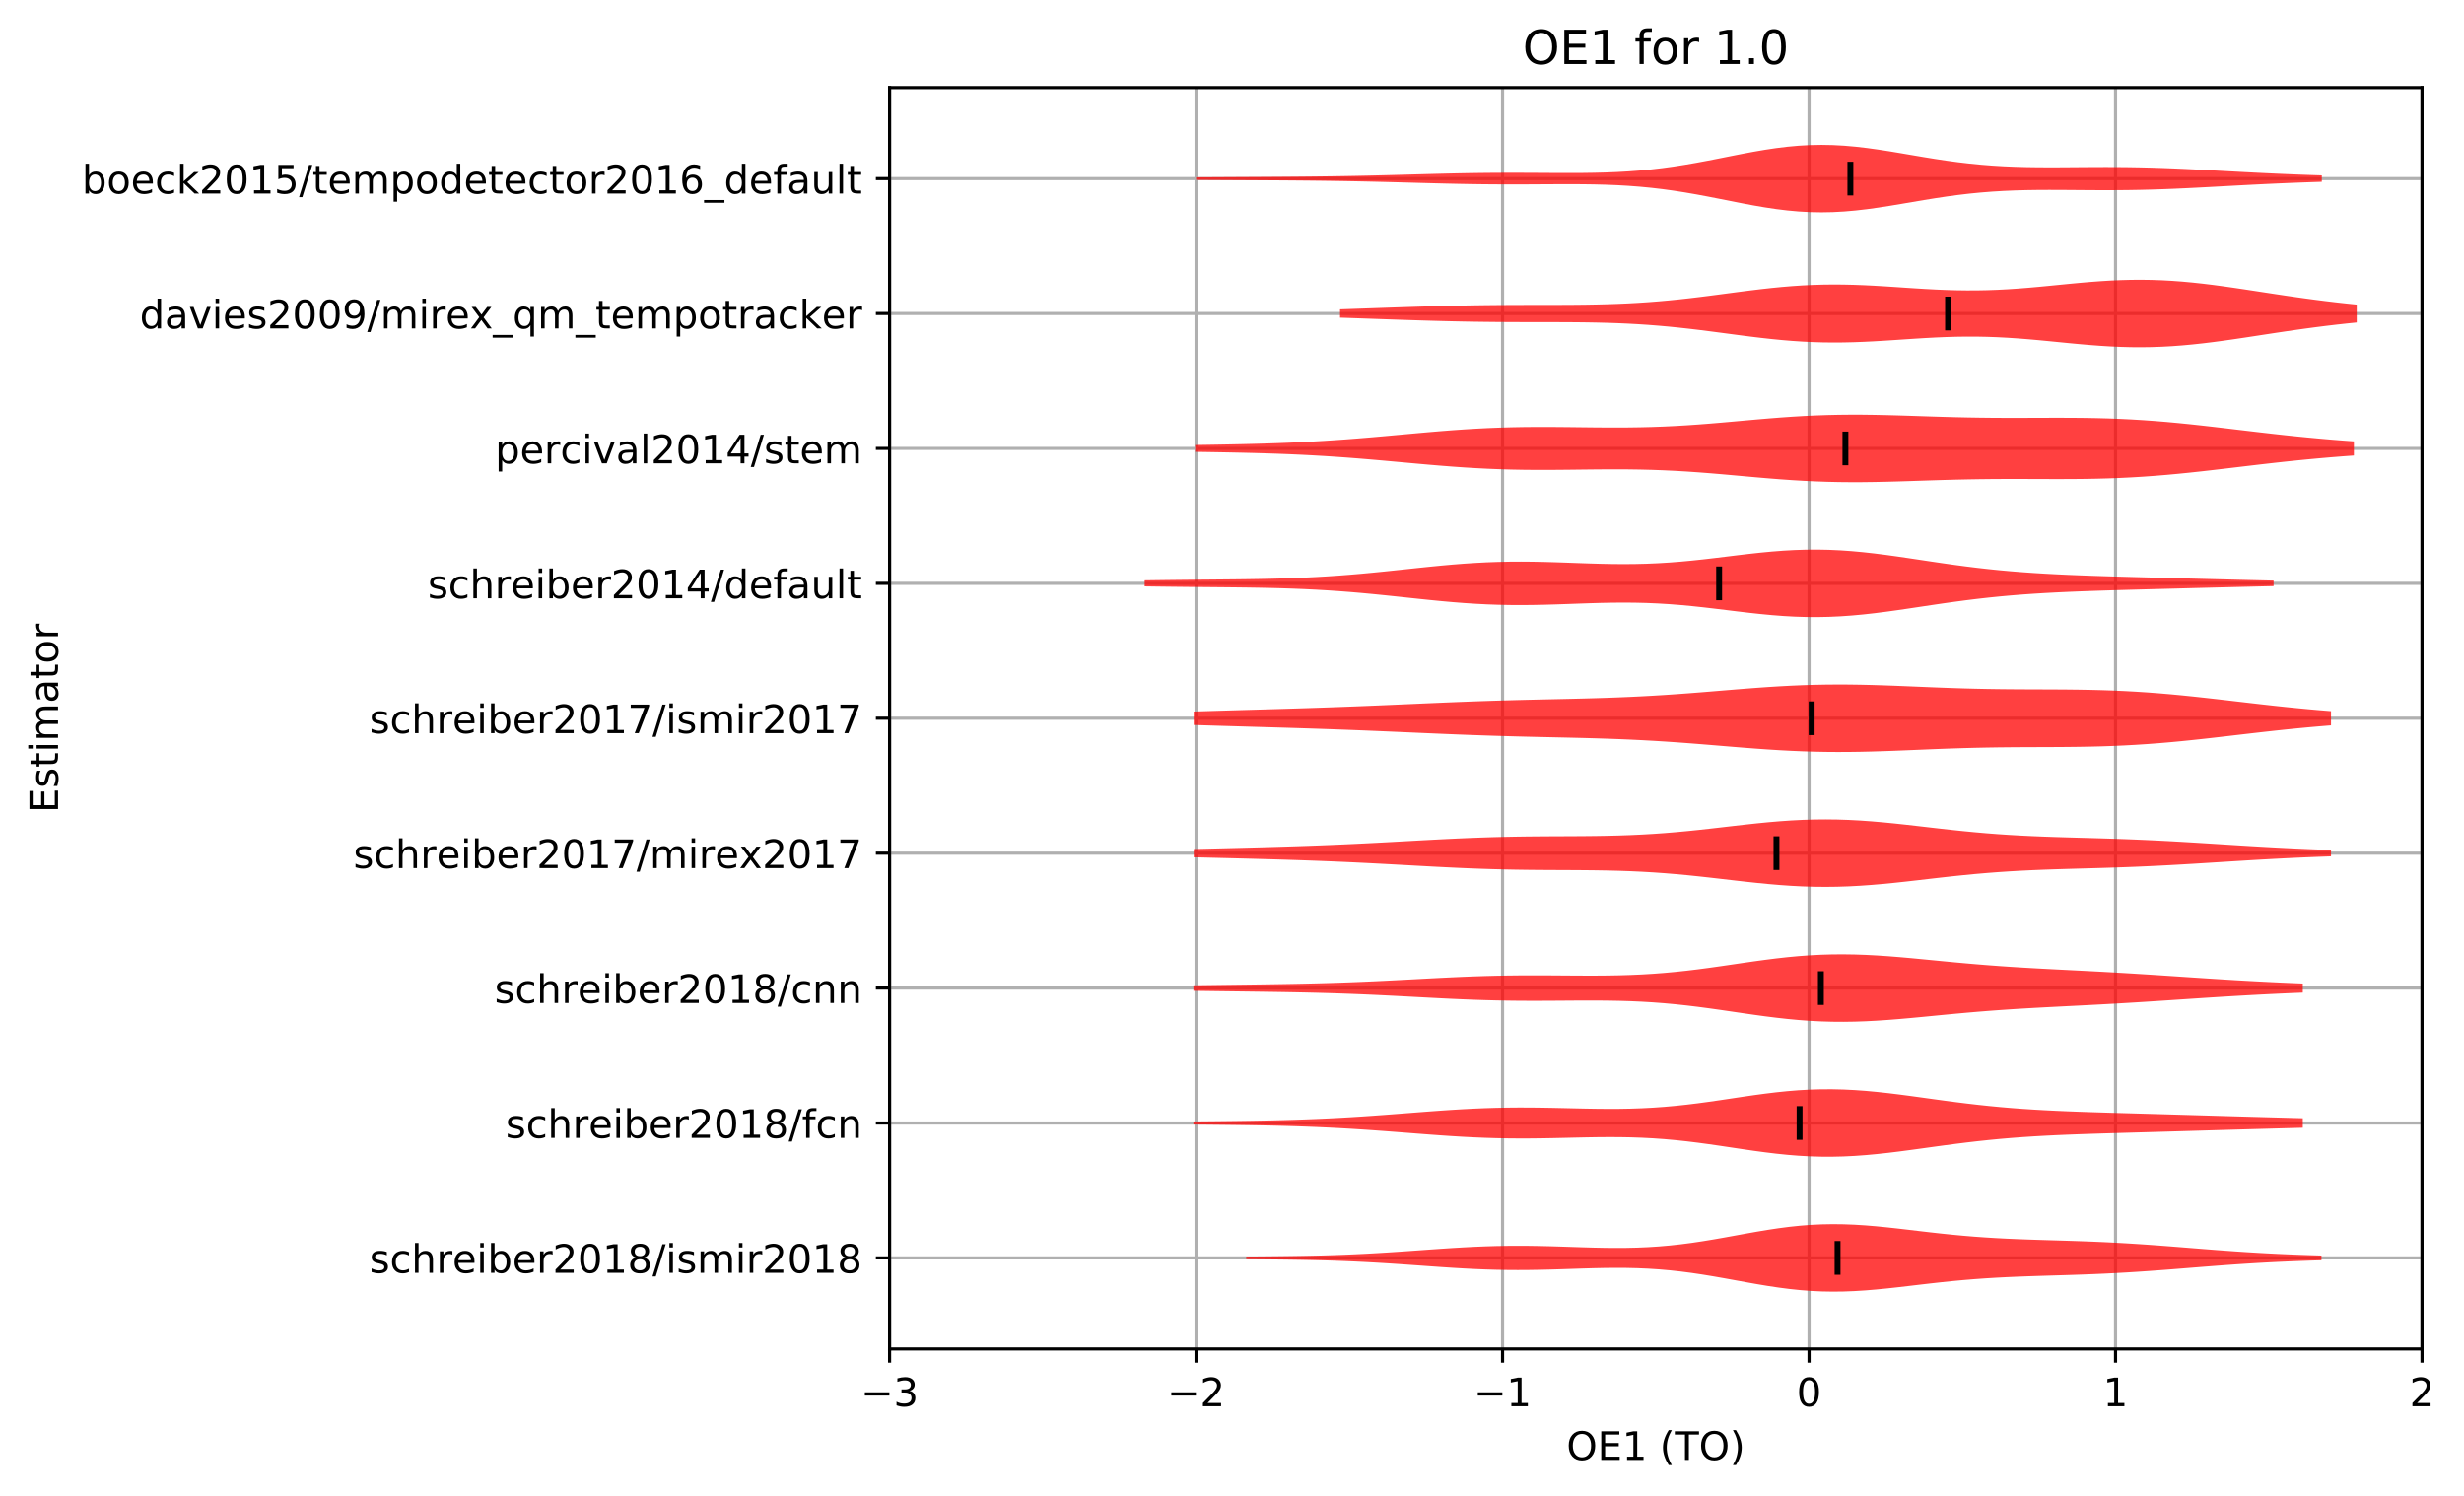 <?xml version="1.0" encoding="utf-8" standalone="no"?>
<!DOCTYPE svg PUBLIC "-//W3C//DTD SVG 1.1//EN"
  "http://www.w3.org/Graphics/SVG/1.1/DTD/svg11.dtd">
<!-- Created with matplotlib (http://matplotlib.org/) -->
<svg height="381.426pt" version="1.1" viewBox="0 0 628.047 381.426" width="628.047pt" xmlns="http://www.w3.org/2000/svg" xmlns:xlink="http://www.w3.org/1999/xlink">
 <defs>
  <style type="text/css">
*{stroke-linecap:butt;stroke-linejoin:round;}
  </style>
 </defs>
 <g id="figure_1">
  <g id="patch_1">
   <path d="M -0 381.426 
L 628.047 381.426 
L 628.047 0 
L -0 0 
z
" style="fill:#ffffff;"/>
  </g>
  <g id="axes_1">
   <g id="patch_2">
    <path d="M 226.747 343.87 
L 617.347 343.87 
L 617.347 22.318 
L 226.747 22.318 
z
" style="fill:#ffffff;"/>
   </g>
   <g id="matplotlib.axis_1">
    <g id="xtick_1">
     <g id="line2d_1">
      <path clip-path="url(#pbf4f713f01)" d="M 226.747 343.87 
L 226.747 22.318 
" style="fill:none;stroke:#b0b0b0;stroke-linecap:square;stroke-width:0.8;"/>
     </g>
     <g id="line2d_2">
      <defs>
       <path d="M 0 0 
L 0 3.5 
" id="m99ba42a857" style="stroke:#000000;stroke-width:0.8;"/>
      </defs>
      <g>
       <use style="stroke:#000000;stroke-width:0.8;" x="226.747" xlink:href="#m99ba42a857" y="343.87"/>
      </g>
     </g>
     <g id="text_1">
      <!-- −3 -->
      <defs>
       <path d="M 10.594 35.5 
L 73.188 35.5 
L 73.188 27.203 
L 10.594 27.203 
z
" id="DejaVuSans-2212"/>
       <path d="M 40.578 39.312 
Q 47.656 37.797 51.625 33 
Q 55.609 28.219 55.609 21.188 
Q 55.609 10.406 48.188 4.484 
Q 40.766 -1.422 27.094 -1.422 
Q 22.516 -1.422 17.656 -0.516 
Q 12.797 0.391 7.625 2.203 
L 7.625 11.719 
Q 11.719 9.328 16.594 8.109 
Q 21.484 6.891 26.812 6.891 
Q 36.078 6.891 40.938 10.547 
Q 45.797 14.203 45.797 21.188 
Q 45.797 27.641 41.281 31.266 
Q 36.766 34.906 28.719 34.906 
L 20.219 34.906 
L 20.219 43.016 
L 29.109 43.016 
Q 36.375 43.016 40.234 45.922 
Q 44.094 48.828 44.094 54.297 
Q 44.094 59.906 40.109 62.906 
Q 36.141 65.922 28.719 65.922 
Q 24.656 65.922 20.016 65.031 
Q 15.375 64.156 9.812 62.312 
L 9.812 71.094 
Q 15.438 72.656 20.344 73.438 
Q 25.25 74.219 29.594 74.219 
Q 40.828 74.219 47.359 69.109 
Q 53.906 64.016 53.906 55.328 
Q 53.906 49.266 50.438 45.094 
Q 46.969 40.922 40.578 39.312 
z
" id="DejaVuSans-33"/>
      </defs>
      <g transform="translate(219.376 358.469)scale(0.1 -0.1)">
       <use xlink:href="#DejaVuSans-2212"/>
       <use x="83.789" xlink:href="#DejaVuSans-33"/>
      </g>
     </g>
    </g>
    <g id="xtick_2">
     <g id="line2d_3">
      <path clip-path="url(#pbf4f713f01)" d="M 304.867 343.87 
L 304.867 22.318 
" style="fill:none;stroke:#b0b0b0;stroke-linecap:square;stroke-width:0.8;"/>
     </g>
     <g id="line2d_4">
      <g>
       <use style="stroke:#000000;stroke-width:0.8;" x="304.867" xlink:href="#m99ba42a857" y="343.87"/>
      </g>
     </g>
     <g id="text_2">
      <!-- −2 -->
      <defs>
       <path d="M 19.188 8.297 
L 53.609 8.297 
L 53.609 0 
L 7.328 0 
L 7.328 8.297 
Q 12.938 14.109 22.625 23.891 
Q 32.328 33.688 34.812 36.531 
Q 39.547 41.844 41.422 45.531 
Q 43.312 49.219 43.312 52.781 
Q 43.312 58.594 39.234 62.25 
Q 35.156 65.922 28.609 65.922 
Q 23.969 65.922 18.812 64.312 
Q 13.672 62.703 7.812 59.422 
L 7.812 69.391 
Q 13.766 71.781 18.938 73 
Q 24.125 74.219 28.422 74.219 
Q 39.75 74.219 46.484 68.547 
Q 53.219 62.891 53.219 53.422 
Q 53.219 48.922 51.531 44.891 
Q 49.859 40.875 45.406 35.406 
Q 44.188 33.984 37.641 27.219 
Q 31.109 20.453 19.188 8.297 
z
" id="DejaVuSans-32"/>
      </defs>
      <g transform="translate(297.496 358.469)scale(0.1 -0.1)">
       <use xlink:href="#DejaVuSans-2212"/>
       <use x="83.789" xlink:href="#DejaVuSans-32"/>
      </g>
     </g>
    </g>
    <g id="xtick_3">
     <g id="line2d_5">
      <path clip-path="url(#pbf4f713f01)" d="M 382.987 343.87 
L 382.987 22.318 
" style="fill:none;stroke:#b0b0b0;stroke-linecap:square;stroke-width:0.8;"/>
     </g>
     <g id="line2d_6">
      <g>
       <use style="stroke:#000000;stroke-width:0.8;" x="382.987" xlink:href="#m99ba42a857" y="343.87"/>
      </g>
     </g>
     <g id="text_3">
      <!-- −1 -->
      <defs>
       <path d="M 12.406 8.297 
L 28.516 8.297 
L 28.516 63.922 
L 10.984 60.406 
L 10.984 69.391 
L 28.422 72.906 
L 38.281 72.906 
L 38.281 8.297 
L 54.391 8.297 
L 54.391 0 
L 12.406 0 
z
" id="DejaVuSans-31"/>
      </defs>
      <g transform="translate(375.616 358.469)scale(0.1 -0.1)">
       <use xlink:href="#DejaVuSans-2212"/>
       <use x="83.789" xlink:href="#DejaVuSans-31"/>
      </g>
     </g>
    </g>
    <g id="xtick_4">
     <g id="line2d_7">
      <path clip-path="url(#pbf4f713f01)" d="M 461.107 343.87 
L 461.107 22.318 
" style="fill:none;stroke:#b0b0b0;stroke-linecap:square;stroke-width:0.8;"/>
     </g>
     <g id="line2d_8">
      <g>
       <use style="stroke:#000000;stroke-width:0.8;" x="461.107" xlink:href="#m99ba42a857" y="343.87"/>
      </g>
     </g>
     <g id="text_4">
      <!-- 0 -->
      <defs>
       <path d="M 31.781 66.406 
Q 24.172 66.406 20.328 58.906 
Q 16.5 51.422 16.5 36.375 
Q 16.5 21.391 20.328 13.891 
Q 24.172 6.391 31.781 6.391 
Q 39.453 6.391 43.281 13.891 
Q 47.125 21.391 47.125 36.375 
Q 47.125 51.422 43.281 58.906 
Q 39.453 66.406 31.781 66.406 
z
M 31.781 74.219 
Q 44.047 74.219 50.516 64.516 
Q 56.984 54.828 56.984 36.375 
Q 56.984 17.969 50.516 8.266 
Q 44.047 -1.422 31.781 -1.422 
Q 19.531 -1.422 13.062 8.266 
Q 6.594 17.969 6.594 36.375 
Q 6.594 54.828 13.062 64.516 
Q 19.531 74.219 31.781 74.219 
z
" id="DejaVuSans-30"/>
      </defs>
      <g transform="translate(457.926 358.469)scale(0.1 -0.1)">
       <use xlink:href="#DejaVuSans-30"/>
      </g>
     </g>
    </g>
    <g id="xtick_5">
     <g id="line2d_9">
      <path clip-path="url(#pbf4f713f01)" d="M 539.227 343.87 
L 539.227 22.318 
" style="fill:none;stroke:#b0b0b0;stroke-linecap:square;stroke-width:0.8;"/>
     </g>
     <g id="line2d_10">
      <g>
       <use style="stroke:#000000;stroke-width:0.8;" x="539.227" xlink:href="#m99ba42a857" y="343.87"/>
      </g>
     </g>
     <g id="text_5">
      <!-- 1 -->
      <g transform="translate(536.046 358.469)scale(0.1 -0.1)">
       <use xlink:href="#DejaVuSans-31"/>
      </g>
     </g>
    </g>
    <g id="xtick_6">
     <g id="line2d_11">
      <path clip-path="url(#pbf4f713f01)" d="M 617.347 343.87 
L 617.347 22.318 
" style="fill:none;stroke:#b0b0b0;stroke-linecap:square;stroke-width:0.8;"/>
     </g>
     <g id="line2d_12">
      <g>
       <use style="stroke:#000000;stroke-width:0.8;" x="617.347" xlink:href="#m99ba42a857" y="343.87"/>
      </g>
     </g>
     <g id="text_6">
      <!-- 2 -->
      <g transform="translate(614.166 358.469)scale(0.1 -0.1)">
       <use xlink:href="#DejaVuSans-32"/>
      </g>
     </g>
    </g>
    <g id="text_7">
     <!-- OE1 (TO) -->
     <defs>
      <path d="M 39.406 66.219 
Q 28.656 66.219 22.328 58.203 
Q 16.016 50.203 16.016 36.375 
Q 16.016 22.609 22.328 14.594 
Q 28.656 6.594 39.406 6.594 
Q 50.141 6.594 56.422 14.594 
Q 62.703 22.609 62.703 36.375 
Q 62.703 50.203 56.422 58.203 
Q 50.141 66.219 39.406 66.219 
z
M 39.406 74.219 
Q 54.734 74.219 63.906 63.938 
Q 73.094 53.656 73.094 36.375 
Q 73.094 19.141 63.906 8.859 
Q 54.734 -1.422 39.406 -1.422 
Q 24.031 -1.422 14.812 8.828 
Q 5.609 19.094 5.609 36.375 
Q 5.609 53.656 14.812 63.938 
Q 24.031 74.219 39.406 74.219 
z
" id="DejaVuSans-4f"/>
      <path d="M 9.812 72.906 
L 55.906 72.906 
L 55.906 64.594 
L 19.672 64.594 
L 19.672 43.016 
L 54.391 43.016 
L 54.391 34.719 
L 19.672 34.719 
L 19.672 8.297 
L 56.781 8.297 
L 56.781 0 
L 9.812 0 
z
" id="DejaVuSans-45"/>
      <path id="DejaVuSans-20"/>
      <path d="M 31 75.875 
Q 24.469 64.656 21.281 53.656 
Q 18.109 42.672 18.109 31.391 
Q 18.109 20.125 21.312 9.062 
Q 24.516 -2 31 -13.188 
L 23.188 -13.188 
Q 15.875 -1.703 12.234 9.375 
Q 8.594 20.453 8.594 31.391 
Q 8.594 42.281 12.203 53.312 
Q 15.828 64.359 23.188 75.875 
z
" id="DejaVuSans-28"/>
      <path d="M -0.297 72.906 
L 61.375 72.906 
L 61.375 64.594 
L 35.5 64.594 
L 35.5 0 
L 25.594 0 
L 25.594 64.594 
L -0.297 64.594 
z
" id="DejaVuSans-54"/>
      <path d="M 8.016 75.875 
L 15.828 75.875 
Q 23.141 64.359 26.781 53.312 
Q 30.422 42.281 30.422 31.391 
Q 30.422 20.453 26.781 9.375 
Q 23.141 -1.703 15.828 -13.188 
L 8.016 -13.188 
Q 14.5 -2 17.703 9.062 
Q 20.906 20.125 20.906 31.391 
Q 20.906 42.672 17.703 53.656 
Q 14.5 64.656 8.016 75.875 
z
" id="DejaVuSans-29"/>
     </defs>
     <g transform="translate(399.29 372.147)scale(0.1 -0.1)">
      <use xlink:href="#DejaVuSans-4f"/>
      <use x="78.711" xlink:href="#DejaVuSans-45"/>
      <use x="141.895" xlink:href="#DejaVuSans-31"/>
      <use x="205.518" xlink:href="#DejaVuSans-20"/>
      <use x="237.305" xlink:href="#DejaVuSans-28"/>
      <use x="276.318" xlink:href="#DejaVuSans-54"/>
      <use x="337.402" xlink:href="#DejaVuSans-4f"/>
      <use x="416.113" xlink:href="#DejaVuSans-29"/>
     </g>
    </g>
   </g>
   <g id="matplotlib.axis_2">
    <g id="ytick_1">
     <g id="line2d_13">
      <path clip-path="url(#pbf4f713f01)" d="M 226.747 320.656 
L 617.347 320.656 
" style="fill:none;stroke:#b0b0b0;stroke-linecap:square;stroke-width:0.8;"/>
     </g>
     <g id="line2d_14">
      <defs>
       <path d="M 0 0 
L -3.5 0 
" id="mdb90d3502b" style="stroke:#000000;stroke-width:0.8;"/>
      </defs>
      <g>
       <use style="stroke:#000000;stroke-width:0.8;" x="226.747" xlink:href="#mdb90d3502b" y="320.656"/>
      </g>
     </g>
     <g id="text_8">
      <!-- schreiber2018/ismir2018 -->
      <defs>
       <path d="M 44.281 53.078 
L 44.281 44.578 
Q 40.484 46.531 36.375 47.5 
Q 32.281 48.484 27.875 48.484 
Q 21.188 48.484 17.844 46.438 
Q 14.5 44.391 14.5 40.281 
Q 14.5 37.156 16.891 35.375 
Q 19.281 33.594 26.516 31.984 
L 29.594 31.297 
Q 39.156 29.25 43.188 25.516 
Q 47.219 21.781 47.219 15.094 
Q 47.219 7.469 41.188 3.016 
Q 35.156 -1.422 24.609 -1.422 
Q 20.219 -1.422 15.453 -0.562 
Q 10.688 0.297 5.422 2 
L 5.422 11.281 
Q 10.406 8.688 15.234 7.391 
Q 20.062 6.109 24.812 6.109 
Q 31.156 6.109 34.562 8.281 
Q 37.984 10.453 37.984 14.406 
Q 37.984 18.062 35.516 20.016 
Q 33.062 21.969 24.703 23.781 
L 21.578 24.516 
Q 13.234 26.266 9.516 29.906 
Q 5.812 33.547 5.812 39.891 
Q 5.812 47.609 11.281 51.797 
Q 16.75 56 26.812 56 
Q 31.781 56 36.172 55.266 
Q 40.578 54.547 44.281 53.078 
z
" id="DejaVuSans-73"/>
       <path d="M 48.781 52.594 
L 48.781 44.188 
Q 44.969 46.297 41.141 47.344 
Q 37.312 48.391 33.406 48.391 
Q 24.656 48.391 19.812 42.844 
Q 14.984 37.312 14.984 27.297 
Q 14.984 17.281 19.812 11.734 
Q 24.656 6.203 33.406 6.203 
Q 37.312 6.203 41.141 7.25 
Q 44.969 8.297 48.781 10.406 
L 48.781 2.094 
Q 45.016 0.344 40.984 -0.531 
Q 36.969 -1.422 32.422 -1.422 
Q 20.062 -1.422 12.781 6.344 
Q 5.516 14.109 5.516 27.297 
Q 5.516 40.672 12.859 48.328 
Q 20.219 56 33.016 56 
Q 37.156 56 41.109 55.141 
Q 45.062 54.297 48.781 52.594 
z
" id="DejaVuSans-63"/>
       <path d="M 54.891 33.016 
L 54.891 0 
L 45.906 0 
L 45.906 32.719 
Q 45.906 40.484 42.875 44.328 
Q 39.844 48.188 33.797 48.188 
Q 26.516 48.188 22.312 43.547 
Q 18.109 38.922 18.109 30.906 
L 18.109 0 
L 9.078 0 
L 9.078 75.984 
L 18.109 75.984 
L 18.109 46.188 
Q 21.344 51.125 25.703 53.562 
Q 30.078 56 35.797 56 
Q 45.219 56 50.047 50.172 
Q 54.891 44.344 54.891 33.016 
z
" id="DejaVuSans-68"/>
       <path d="M 41.109 46.297 
Q 39.594 47.172 37.812 47.578 
Q 36.031 48 33.891 48 
Q 26.266 48 22.188 43.047 
Q 18.109 38.094 18.109 28.812 
L 18.109 0 
L 9.078 0 
L 9.078 54.688 
L 18.109 54.688 
L 18.109 46.188 
Q 20.953 51.172 25.484 53.578 
Q 30.031 56 36.531 56 
Q 37.453 56 38.578 55.875 
Q 39.703 55.766 41.062 55.516 
z
" id="DejaVuSans-72"/>
       <path d="M 56.203 29.594 
L 56.203 25.203 
L 14.891 25.203 
Q 15.484 15.922 20.484 11.062 
Q 25.484 6.203 34.422 6.203 
Q 39.594 6.203 44.453 7.469 
Q 49.312 8.734 54.109 11.281 
L 54.109 2.781 
Q 49.266 0.734 44.188 -0.344 
Q 39.109 -1.422 33.891 -1.422 
Q 20.797 -1.422 13.156 6.188 
Q 5.516 13.812 5.516 26.812 
Q 5.516 40.234 12.766 48.109 
Q 20.016 56 32.328 56 
Q 43.359 56 49.781 48.891 
Q 56.203 41.797 56.203 29.594 
z
M 47.219 32.234 
Q 47.125 39.594 43.094 43.984 
Q 39.062 48.391 32.422 48.391 
Q 24.906 48.391 20.391 44.141 
Q 15.875 39.891 15.188 32.172 
z
" id="DejaVuSans-65"/>
       <path d="M 9.422 54.688 
L 18.406 54.688 
L 18.406 0 
L 9.422 0 
z
M 9.422 75.984 
L 18.406 75.984 
L 18.406 64.594 
L 9.422 64.594 
z
" id="DejaVuSans-69"/>
       <path d="M 48.688 27.297 
Q 48.688 37.203 44.609 42.844 
Q 40.531 48.484 33.406 48.484 
Q 26.266 48.484 22.188 42.844 
Q 18.109 37.203 18.109 27.297 
Q 18.109 17.391 22.188 11.75 
Q 26.266 6.109 33.406 6.109 
Q 40.531 6.109 44.609 11.75 
Q 48.688 17.391 48.688 27.297 
z
M 18.109 46.391 
Q 20.953 51.266 25.266 53.625 
Q 29.594 56 35.594 56 
Q 45.562 56 51.781 48.094 
Q 58.016 40.188 58.016 27.297 
Q 58.016 14.406 51.781 6.484 
Q 45.562 -1.422 35.594 -1.422 
Q 29.594 -1.422 25.266 0.953 
Q 20.953 3.328 18.109 8.203 
L 18.109 0 
L 9.078 0 
L 9.078 75.984 
L 18.109 75.984 
z
" id="DejaVuSans-62"/>
       <path d="M 31.781 34.625 
Q 24.75 34.625 20.719 30.859 
Q 16.703 27.094 16.703 20.516 
Q 16.703 13.922 20.719 10.156 
Q 24.75 6.391 31.781 6.391 
Q 38.812 6.391 42.859 10.172 
Q 46.922 13.969 46.922 20.516 
Q 46.922 27.094 42.891 30.859 
Q 38.875 34.625 31.781 34.625 
z
M 21.922 38.812 
Q 15.578 40.375 12.031 44.719 
Q 8.5 49.078 8.5 55.328 
Q 8.5 64.062 14.719 69.141 
Q 20.953 74.219 31.781 74.219 
Q 42.672 74.219 48.875 69.141 
Q 55.078 64.062 55.078 55.328 
Q 55.078 49.078 51.531 44.719 
Q 48 40.375 41.703 38.812 
Q 48.828 37.156 52.797 32.312 
Q 56.781 27.484 56.781 20.516 
Q 56.781 9.906 50.312 4.234 
Q 43.844 -1.422 31.781 -1.422 
Q 19.734 -1.422 13.25 4.234 
Q 6.781 9.906 6.781 20.516 
Q 6.781 27.484 10.781 32.312 
Q 14.797 37.156 21.922 38.812 
z
M 18.312 54.391 
Q 18.312 48.734 21.844 45.562 
Q 25.391 42.391 31.781 42.391 
Q 38.141 42.391 41.719 45.562 
Q 45.312 48.734 45.312 54.391 
Q 45.312 60.062 41.719 63.234 
Q 38.141 66.406 31.781 66.406 
Q 25.391 66.406 21.844 63.234 
Q 18.312 60.062 18.312 54.391 
z
" id="DejaVuSans-38"/>
       <path d="M 25.391 72.906 
L 33.688 72.906 
L 8.297 -9.281 
L 0 -9.281 
z
" id="DejaVuSans-2f"/>
       <path d="M 52 44.188 
Q 55.375 50.25 60.062 53.125 
Q 64.75 56 71.094 56 
Q 79.641 56 84.281 50.016 
Q 88.922 44.047 88.922 33.016 
L 88.922 0 
L 79.891 0 
L 79.891 32.719 
Q 79.891 40.578 77.094 44.375 
Q 74.312 48.188 68.609 48.188 
Q 61.625 48.188 57.562 43.547 
Q 53.516 38.922 53.516 30.906 
L 53.516 0 
L 44.484 0 
L 44.484 32.719 
Q 44.484 40.625 41.703 44.406 
Q 38.922 48.188 33.109 48.188 
Q 26.219 48.188 22.156 43.531 
Q 18.109 38.875 18.109 30.906 
L 18.109 0 
L 9.078 0 
L 9.078 54.688 
L 18.109 54.688 
L 18.109 46.188 
Q 21.188 51.219 25.484 53.609 
Q 29.781 56 35.688 56 
Q 41.656 56 45.828 52.969 
Q 50 49.953 52 44.188 
z
" id="DejaVuSans-6d"/>
      </defs>
      <g transform="translate(94.164 324.456)scale(0.1 -0.1)">
       <use xlink:href="#DejaVuSans-73"/>
       <use x="52.1" xlink:href="#DejaVuSans-63"/>
       <use x="107.08" xlink:href="#DejaVuSans-68"/>
       <use x="170.459" xlink:href="#DejaVuSans-72"/>
       <use x="211.541" xlink:href="#DejaVuSans-65"/>
       <use x="273.064" xlink:href="#DejaVuSans-69"/>
       <use x="300.848" xlink:href="#DejaVuSans-62"/>
       <use x="364.324" xlink:href="#DejaVuSans-65"/>
       <use x="425.848" xlink:href="#DejaVuSans-72"/>
       <use x="466.961" xlink:href="#DejaVuSans-32"/>
       <use x="530.584" xlink:href="#DejaVuSans-30"/>
       <use x="594.207" xlink:href="#DejaVuSans-31"/>
       <use x="657.83" xlink:href="#DejaVuSans-38"/>
       <use x="721.453" xlink:href="#DejaVuSans-2f"/>
       <use x="755.145" xlink:href="#DejaVuSans-69"/>
       <use x="782.928" xlink:href="#DejaVuSans-73"/>
       <use x="835.027" xlink:href="#DejaVuSans-6d"/>
       <use x="932.439" xlink:href="#DejaVuSans-69"/>
       <use x="960.223" xlink:href="#DejaVuSans-72"/>
       <use x="1001.336" xlink:href="#DejaVuSans-32"/>
       <use x="1064.959" xlink:href="#DejaVuSans-30"/>
       <use x="1128.582" xlink:href="#DejaVuSans-31"/>
       <use x="1192.205" xlink:href="#DejaVuSans-38"/>
      </g>
     </g>
    </g>
    <g id="ytick_2">
     <g id="line2d_15">
      <path clip-path="url(#pbf4f713f01)" d="M 226.747 286.266 
L 617.347 286.266 
" style="fill:none;stroke:#b0b0b0;stroke-linecap:square;stroke-width:0.8;"/>
     </g>
     <g id="line2d_16">
      <g>
       <use style="stroke:#000000;stroke-width:0.8;" x="226.747" xlink:href="#mdb90d3502b" y="286.266"/>
      </g>
     </g>
     <g id="text_9">
      <!-- schreiber2018/fcn -->
      <defs>
       <path d="M 37.109 75.984 
L 37.109 68.5 
L 28.516 68.5 
Q 23.688 68.5 21.797 66.547 
Q 19.922 64.594 19.922 59.516 
L 19.922 54.688 
L 34.719 54.688 
L 34.719 47.703 
L 19.922 47.703 
L 19.922 0 
L 10.891 0 
L 10.891 47.703 
L 2.297 47.703 
L 2.297 54.688 
L 10.891 54.688 
L 10.891 58.5 
Q 10.891 67.625 15.141 71.797 
Q 19.391 75.984 28.609 75.984 
z
" id="DejaVuSans-66"/>
       <path d="M 54.891 33.016 
L 54.891 0 
L 45.906 0 
L 45.906 32.719 
Q 45.906 40.484 42.875 44.328 
Q 39.844 48.188 33.797 48.188 
Q 26.516 48.188 22.312 43.547 
Q 18.109 38.922 18.109 30.906 
L 18.109 0 
L 9.078 0 
L 9.078 54.688 
L 18.109 54.688 
L 18.109 46.188 
Q 21.344 51.125 25.703 53.562 
Q 30.078 56 35.797 56 
Q 45.219 56 50.047 50.172 
Q 54.891 44.344 54.891 33.016 
z
" id="DejaVuSans-6e"/>
      </defs>
      <g transform="translate(128.875 290.065)scale(0.1 -0.1)">
       <use xlink:href="#DejaVuSans-73"/>
       <use x="52.1" xlink:href="#DejaVuSans-63"/>
       <use x="107.08" xlink:href="#DejaVuSans-68"/>
       <use x="170.459" xlink:href="#DejaVuSans-72"/>
       <use x="211.541" xlink:href="#DejaVuSans-65"/>
       <use x="273.064" xlink:href="#DejaVuSans-69"/>
       <use x="300.848" xlink:href="#DejaVuSans-62"/>
       <use x="364.324" xlink:href="#DejaVuSans-65"/>
       <use x="425.848" xlink:href="#DejaVuSans-72"/>
       <use x="466.961" xlink:href="#DejaVuSans-32"/>
       <use x="530.584" xlink:href="#DejaVuSans-30"/>
       <use x="594.207" xlink:href="#DejaVuSans-31"/>
       <use x="657.83" xlink:href="#DejaVuSans-38"/>
       <use x="721.453" xlink:href="#DejaVuSans-2f"/>
       <use x="755.145" xlink:href="#DejaVuSans-66"/>
       <use x="790.35" xlink:href="#DejaVuSans-63"/>
       <use x="845.33" xlink:href="#DejaVuSans-6e"/>
      </g>
     </g>
    </g>
    <g id="ytick_3">
     <g id="line2d_17">
      <path clip-path="url(#pbf4f713f01)" d="M 226.747 251.875 
L 617.347 251.875 
" style="fill:none;stroke:#b0b0b0;stroke-linecap:square;stroke-width:0.8;"/>
     </g>
     <g id="line2d_18">
      <g>
       <use style="stroke:#000000;stroke-width:0.8;" x="226.747" xlink:href="#mdb90d3502b" y="251.875"/>
      </g>
     </g>
     <g id="text_10">
      <!-- schreiber2018/cnn -->
      <g transform="translate(126.058 255.675)scale(0.1 -0.1)">
       <use xlink:href="#DejaVuSans-73"/>
       <use x="52.1" xlink:href="#DejaVuSans-63"/>
       <use x="107.08" xlink:href="#DejaVuSans-68"/>
       <use x="170.459" xlink:href="#DejaVuSans-72"/>
       <use x="211.541" xlink:href="#DejaVuSans-65"/>
       <use x="273.064" xlink:href="#DejaVuSans-69"/>
       <use x="300.848" xlink:href="#DejaVuSans-62"/>
       <use x="364.324" xlink:href="#DejaVuSans-65"/>
       <use x="425.848" xlink:href="#DejaVuSans-72"/>
       <use x="466.961" xlink:href="#DejaVuSans-32"/>
       <use x="530.584" xlink:href="#DejaVuSans-30"/>
       <use x="594.207" xlink:href="#DejaVuSans-31"/>
       <use x="657.83" xlink:href="#DejaVuSans-38"/>
       <use x="721.453" xlink:href="#DejaVuSans-2f"/>
       <use x="755.145" xlink:href="#DejaVuSans-63"/>
       <use x="810.125" xlink:href="#DejaVuSans-6e"/>
       <use x="873.504" xlink:href="#DejaVuSans-6e"/>
      </g>
     </g>
    </g>
    <g id="ytick_4">
     <g id="line2d_19">
      <path clip-path="url(#pbf4f713f01)" d="M 226.747 217.485 
L 617.347 217.485 
" style="fill:none;stroke:#b0b0b0;stroke-linecap:square;stroke-width:0.8;"/>
     </g>
     <g id="line2d_20">
      <g>
       <use style="stroke:#000000;stroke-width:0.8;" x="226.747" xlink:href="#mdb90d3502b" y="217.485"/>
      </g>
     </g>
     <g id="text_11">
      <!-- schreiber2017/mirex2017 -->
      <defs>
       <path d="M 8.203 72.906 
L 55.078 72.906 
L 55.078 68.703 
L 28.609 0 
L 18.312 0 
L 43.219 64.594 
L 8.203 64.594 
z
" id="DejaVuSans-37"/>
       <path d="M 54.891 54.688 
L 35.109 28.078 
L 55.906 0 
L 45.312 0 
L 29.391 21.484 
L 13.484 0 
L 2.875 0 
L 24.125 28.609 
L 4.688 54.688 
L 15.281 54.688 
L 29.781 35.203 
L 44.281 54.688 
z
" id="DejaVuSans-78"/>
      </defs>
      <g transform="translate(90.084 221.284)scale(0.1 -0.1)">
       <use xlink:href="#DejaVuSans-73"/>
       <use x="52.1" xlink:href="#DejaVuSans-63"/>
       <use x="107.08" xlink:href="#DejaVuSans-68"/>
       <use x="170.459" xlink:href="#DejaVuSans-72"/>
       <use x="211.541" xlink:href="#DejaVuSans-65"/>
       <use x="273.064" xlink:href="#DejaVuSans-69"/>
       <use x="300.848" xlink:href="#DejaVuSans-62"/>
       <use x="364.324" xlink:href="#DejaVuSans-65"/>
       <use x="425.848" xlink:href="#DejaVuSans-72"/>
       <use x="466.961" xlink:href="#DejaVuSans-32"/>
       <use x="530.584" xlink:href="#DejaVuSans-30"/>
       <use x="594.207" xlink:href="#DejaVuSans-31"/>
       <use x="657.83" xlink:href="#DejaVuSans-37"/>
       <use x="721.453" xlink:href="#DejaVuSans-2f"/>
       <use x="755.145" xlink:href="#DejaVuSans-6d"/>
       <use x="852.557" xlink:href="#DejaVuSans-69"/>
       <use x="880.34" xlink:href="#DejaVuSans-72"/>
       <use x="921.422" xlink:href="#DejaVuSans-65"/>
       <use x="982.93" xlink:href="#DejaVuSans-78"/>
       <use x="1042.109" xlink:href="#DejaVuSans-32"/>
       <use x="1105.732" xlink:href="#DejaVuSans-30"/>
       <use x="1169.355" xlink:href="#DejaVuSans-31"/>
       <use x="1232.979" xlink:href="#DejaVuSans-37"/>
      </g>
     </g>
    </g>
    <g id="ytick_5">
     <g id="line2d_21">
      <path clip-path="url(#pbf4f713f01)" d="M 226.747 183.094 
L 617.347 183.094 
" style="fill:none;stroke:#b0b0b0;stroke-linecap:square;stroke-width:0.8;"/>
     </g>
     <g id="line2d_22">
      <g>
       <use style="stroke:#000000;stroke-width:0.8;" x="226.747" xlink:href="#mdb90d3502b" y="183.094"/>
      </g>
     </g>
     <g id="text_12">
      <!-- schreiber2017/ismir2017 -->
      <g transform="translate(94.164 186.893)scale(0.1 -0.1)">
       <use xlink:href="#DejaVuSans-73"/>
       <use x="52.1" xlink:href="#DejaVuSans-63"/>
       <use x="107.08" xlink:href="#DejaVuSans-68"/>
       <use x="170.459" xlink:href="#DejaVuSans-72"/>
       <use x="211.541" xlink:href="#DejaVuSans-65"/>
       <use x="273.064" xlink:href="#DejaVuSans-69"/>
       <use x="300.848" xlink:href="#DejaVuSans-62"/>
       <use x="364.324" xlink:href="#DejaVuSans-65"/>
       <use x="425.848" xlink:href="#DejaVuSans-72"/>
       <use x="466.961" xlink:href="#DejaVuSans-32"/>
       <use x="530.584" xlink:href="#DejaVuSans-30"/>
       <use x="594.207" xlink:href="#DejaVuSans-31"/>
       <use x="657.83" xlink:href="#DejaVuSans-37"/>
       <use x="721.453" xlink:href="#DejaVuSans-2f"/>
       <use x="755.145" xlink:href="#DejaVuSans-69"/>
       <use x="782.928" xlink:href="#DejaVuSans-73"/>
       <use x="835.027" xlink:href="#DejaVuSans-6d"/>
       <use x="932.439" xlink:href="#DejaVuSans-69"/>
       <use x="960.223" xlink:href="#DejaVuSans-72"/>
       <use x="1001.336" xlink:href="#DejaVuSans-32"/>
       <use x="1064.959" xlink:href="#DejaVuSans-30"/>
       <use x="1128.582" xlink:href="#DejaVuSans-31"/>
       <use x="1192.205" xlink:href="#DejaVuSans-37"/>
      </g>
     </g>
    </g>
    <g id="ytick_6">
     <g id="line2d_23">
      <path clip-path="url(#pbf4f713f01)" d="M 226.747 148.704 
L 617.347 148.704 
" style="fill:none;stroke:#b0b0b0;stroke-linecap:square;stroke-width:0.8;"/>
     </g>
     <g id="line2d_24">
      <g>
       <use style="stroke:#000000;stroke-width:0.8;" x="226.747" xlink:href="#mdb90d3502b" y="148.704"/>
      </g>
     </g>
     <g id="text_13">
      <!-- schreiber2014/default -->
      <defs>
       <path d="M 37.797 64.312 
L 12.891 25.391 
L 37.797 25.391 
z
M 35.203 72.906 
L 47.609 72.906 
L 47.609 25.391 
L 58.016 25.391 
L 58.016 17.188 
L 47.609 17.188 
L 47.609 0 
L 37.797 0 
L 37.797 17.188 
L 4.891 17.188 
L 4.891 26.703 
z
" id="DejaVuSans-34"/>
       <path d="M 45.406 46.391 
L 45.406 75.984 
L 54.391 75.984 
L 54.391 0 
L 45.406 0 
L 45.406 8.203 
Q 42.578 3.328 38.25 0.953 
Q 33.938 -1.422 27.875 -1.422 
Q 17.969 -1.422 11.734 6.484 
Q 5.516 14.406 5.516 27.297 
Q 5.516 40.188 11.734 48.094 
Q 17.969 56 27.875 56 
Q 33.938 56 38.25 53.625 
Q 42.578 51.266 45.406 46.391 
z
M 14.797 27.297 
Q 14.797 17.391 18.875 11.75 
Q 22.953 6.109 30.078 6.109 
Q 37.203 6.109 41.297 11.75 
Q 45.406 17.391 45.406 27.297 
Q 45.406 37.203 41.297 42.844 
Q 37.203 48.484 30.078 48.484 
Q 22.953 48.484 18.875 42.844 
Q 14.797 37.203 14.797 27.297 
z
" id="DejaVuSans-64"/>
       <path d="M 34.281 27.484 
Q 23.391 27.484 19.188 25 
Q 14.984 22.516 14.984 16.5 
Q 14.984 11.719 18.141 8.906 
Q 21.297 6.109 26.703 6.109 
Q 34.188 6.109 38.703 11.406 
Q 43.219 16.703 43.219 25.484 
L 43.219 27.484 
z
M 52.203 31.203 
L 52.203 0 
L 43.219 0 
L 43.219 8.297 
Q 40.141 3.328 35.547 0.953 
Q 30.953 -1.422 24.312 -1.422 
Q 15.922 -1.422 10.953 3.297 
Q 6 8.016 6 15.922 
Q 6 25.141 12.172 29.828 
Q 18.359 34.516 30.609 34.516 
L 43.219 34.516 
L 43.219 35.406 
Q 43.219 41.609 39.141 45 
Q 35.062 48.391 27.688 48.391 
Q 23 48.391 18.547 47.266 
Q 14.109 46.141 10.016 43.891 
L 10.016 52.203 
Q 14.938 54.109 19.578 55.047 
Q 24.219 56 28.609 56 
Q 40.484 56 46.344 49.844 
Q 52.203 43.703 52.203 31.203 
z
" id="DejaVuSans-61"/>
       <path d="M 8.5 21.578 
L 8.5 54.688 
L 17.484 54.688 
L 17.484 21.922 
Q 17.484 14.156 20.5 10.266 
Q 23.531 6.391 29.594 6.391 
Q 36.859 6.391 41.078 11.031 
Q 45.312 15.672 45.312 23.688 
L 45.312 54.688 
L 54.297 54.688 
L 54.297 0 
L 45.312 0 
L 45.312 8.406 
Q 42.047 3.422 37.719 1 
Q 33.406 -1.422 27.688 -1.422 
Q 18.266 -1.422 13.375 4.438 
Q 8.5 10.297 8.5 21.578 
z
M 31.109 56 
z
" id="DejaVuSans-75"/>
       <path d="M 9.422 75.984 
L 18.406 75.984 
L 18.406 0 
L 9.422 0 
z
" id="DejaVuSans-6c"/>
       <path d="M 18.312 70.219 
L 18.312 54.688 
L 36.812 54.688 
L 36.812 47.703 
L 18.312 47.703 
L 18.312 18.016 
Q 18.312 11.328 20.141 9.422 
Q 21.969 7.516 27.594 7.516 
L 36.812 7.516 
L 36.812 0 
L 27.594 0 
Q 17.188 0 13.234 3.875 
Q 9.281 7.766 9.281 18.016 
L 9.281 47.703 
L 2.688 47.703 
L 2.688 54.688 
L 9.281 54.688 
L 9.281 70.219 
z
" id="DejaVuSans-74"/>
      </defs>
      <g transform="translate(109.045 152.503)scale(0.1 -0.1)">
       <use xlink:href="#DejaVuSans-73"/>
       <use x="52.1" xlink:href="#DejaVuSans-63"/>
       <use x="107.08" xlink:href="#DejaVuSans-68"/>
       <use x="170.459" xlink:href="#DejaVuSans-72"/>
       <use x="211.541" xlink:href="#DejaVuSans-65"/>
       <use x="273.064" xlink:href="#DejaVuSans-69"/>
       <use x="300.848" xlink:href="#DejaVuSans-62"/>
       <use x="364.324" xlink:href="#DejaVuSans-65"/>
       <use x="425.848" xlink:href="#DejaVuSans-72"/>
       <use x="466.961" xlink:href="#DejaVuSans-32"/>
       <use x="530.584" xlink:href="#DejaVuSans-30"/>
       <use x="594.207" xlink:href="#DejaVuSans-31"/>
       <use x="657.83" xlink:href="#DejaVuSans-34"/>
       <use x="721.453" xlink:href="#DejaVuSans-2f"/>
       <use x="755.145" xlink:href="#DejaVuSans-64"/>
       <use x="818.621" xlink:href="#DejaVuSans-65"/>
       <use x="880.145" xlink:href="#DejaVuSans-66"/>
       <use x="915.35" xlink:href="#DejaVuSans-61"/>
       <use x="976.629" xlink:href="#DejaVuSans-75"/>
       <use x="1040.008" xlink:href="#DejaVuSans-6c"/>
       <use x="1067.791" xlink:href="#DejaVuSans-74"/>
      </g>
     </g>
    </g>
    <g id="ytick_7">
     <g id="line2d_25">
      <path clip-path="url(#pbf4f713f01)" d="M 226.747 114.313 
L 617.347 114.313 
" style="fill:none;stroke:#b0b0b0;stroke-linecap:square;stroke-width:0.8;"/>
     </g>
     <g id="line2d_26">
      <g>
       <use style="stroke:#000000;stroke-width:0.8;" x="226.747" xlink:href="#mdb90d3502b" y="114.313"/>
      </g>
     </g>
     <g id="text_14">
      <!-- percival2014/stem -->
      <defs>
       <path d="M 18.109 8.203 
L 18.109 -20.797 
L 9.078 -20.797 
L 9.078 54.688 
L 18.109 54.688 
L 18.109 46.391 
Q 20.953 51.266 25.266 53.625 
Q 29.594 56 35.594 56 
Q 45.562 56 51.781 48.094 
Q 58.016 40.188 58.016 27.297 
Q 58.016 14.406 51.781 6.484 
Q 45.562 -1.422 35.594 -1.422 
Q 29.594 -1.422 25.266 0.953 
Q 20.953 3.328 18.109 8.203 
z
M 48.688 27.297 
Q 48.688 37.203 44.609 42.844 
Q 40.531 48.484 33.406 48.484 
Q 26.266 48.484 22.188 42.844 
Q 18.109 37.203 18.109 27.297 
Q 18.109 17.391 22.188 11.75 
Q 26.266 6.109 33.406 6.109 
Q 40.531 6.109 44.609 11.75 
Q 48.688 17.391 48.688 27.297 
z
" id="DejaVuSans-70"/>
       <path d="M 2.984 54.688 
L 12.5 54.688 
L 29.594 8.797 
L 46.688 54.688 
L 56.203 54.688 
L 35.688 0 
L 23.484 0 
z
" id="DejaVuSans-76"/>
      </defs>
      <g transform="translate(126.194 118.112)scale(0.1 -0.1)">
       <use xlink:href="#DejaVuSans-70"/>
       <use x="63.477" xlink:href="#DejaVuSans-65"/>
       <use x="125" xlink:href="#DejaVuSans-72"/>
       <use x="166.082" xlink:href="#DejaVuSans-63"/>
       <use x="221.062" xlink:href="#DejaVuSans-69"/>
       <use x="248.846" xlink:href="#DejaVuSans-76"/>
       <use x="308.025" xlink:href="#DejaVuSans-61"/>
       <use x="369.305" xlink:href="#DejaVuSans-6c"/>
       <use x="397.088" xlink:href="#DejaVuSans-32"/>
       <use x="460.711" xlink:href="#DejaVuSans-30"/>
       <use x="524.334" xlink:href="#DejaVuSans-31"/>
       <use x="587.957" xlink:href="#DejaVuSans-34"/>
       <use x="651.58" xlink:href="#DejaVuSans-2f"/>
       <use x="685.271" xlink:href="#DejaVuSans-73"/>
       <use x="737.371" xlink:href="#DejaVuSans-74"/>
       <use x="776.58" xlink:href="#DejaVuSans-65"/>
       <use x="838.104" xlink:href="#DejaVuSans-6d"/>
      </g>
     </g>
    </g>
    <g id="ytick_8">
     <g id="line2d_27">
      <path clip-path="url(#pbf4f713f01)" d="M 226.747 79.922 
L 617.347 79.922 
" style="fill:none;stroke:#b0b0b0;stroke-linecap:square;stroke-width:0.8;"/>
     </g>
     <g id="line2d_28">
      <g>
       <use style="stroke:#000000;stroke-width:0.8;" x="226.747" xlink:href="#mdb90d3502b" y="79.922"/>
      </g>
     </g>
     <g id="text_15">
      <!-- davies2009/mirex_qm_tempotracker -->
      <defs>
       <path d="M 10.984 1.516 
L 10.984 10.5 
Q 14.703 8.734 18.5 7.812 
Q 22.312 6.891 25.984 6.891 
Q 35.75 6.891 40.891 13.453 
Q 46.047 20.016 46.781 33.406 
Q 43.953 29.203 39.594 26.953 
Q 35.25 24.703 29.984 24.703 
Q 19.047 24.703 12.672 31.312 
Q 6.297 37.938 6.297 49.422 
Q 6.297 60.641 12.938 67.422 
Q 19.578 74.219 30.609 74.219 
Q 43.266 74.219 49.922 64.516 
Q 56.594 54.828 56.594 36.375 
Q 56.594 19.141 48.406 8.859 
Q 40.234 -1.422 26.422 -1.422 
Q 22.703 -1.422 18.891 -0.688 
Q 15.094 0.047 10.984 1.516 
z
M 30.609 32.422 
Q 37.25 32.422 41.125 36.953 
Q 45.016 41.5 45.016 49.422 
Q 45.016 57.281 41.125 61.844 
Q 37.25 66.406 30.609 66.406 
Q 23.969 66.406 20.094 61.844 
Q 16.219 57.281 16.219 49.422 
Q 16.219 41.5 20.094 36.953 
Q 23.969 32.422 30.609 32.422 
z
" id="DejaVuSans-39"/>
       <path d="M 50.984 -16.609 
L 50.984 -23.578 
L -0.984 -23.578 
L -0.984 -16.609 
z
" id="DejaVuSans-5f"/>
       <path d="M 14.797 27.297 
Q 14.797 17.391 18.875 11.75 
Q 22.953 6.109 30.078 6.109 
Q 37.203 6.109 41.297 11.75 
Q 45.406 17.391 45.406 27.297 
Q 45.406 37.203 41.297 42.844 
Q 37.203 48.484 30.078 48.484 
Q 22.953 48.484 18.875 42.844 
Q 14.797 37.203 14.797 27.297 
z
M 45.406 8.203 
Q 42.578 3.328 38.25 0.953 
Q 33.938 -1.422 27.875 -1.422 
Q 17.969 -1.422 11.734 6.484 
Q 5.516 14.406 5.516 27.297 
Q 5.516 40.188 11.734 48.094 
Q 17.969 56 27.875 56 
Q 33.938 56 38.25 53.625 
Q 42.578 51.266 45.406 46.391 
L 45.406 54.688 
L 54.391 54.688 
L 54.391 -20.797 
L 45.406 -20.797 
z
" id="DejaVuSans-71"/>
       <path d="M 30.609 48.391 
Q 23.391 48.391 19.188 42.75 
Q 14.984 37.109 14.984 27.297 
Q 14.984 17.484 19.156 11.844 
Q 23.344 6.203 30.609 6.203 
Q 37.797 6.203 41.984 11.859 
Q 46.188 17.531 46.188 27.297 
Q 46.188 37.016 41.984 42.703 
Q 37.797 48.391 30.609 48.391 
z
M 30.609 56 
Q 42.328 56 49.016 48.375 
Q 55.719 40.766 55.719 27.297 
Q 55.719 13.875 49.016 6.219 
Q 42.328 -1.422 30.609 -1.422 
Q 18.844 -1.422 12.172 6.219 
Q 5.516 13.875 5.516 27.297 
Q 5.516 40.766 12.172 48.375 
Q 18.844 56 30.609 56 
z
" id="DejaVuSans-6f"/>
       <path d="M 9.078 75.984 
L 18.109 75.984 
L 18.109 31.109 
L 44.922 54.688 
L 56.391 54.688 
L 27.391 29.109 
L 57.625 0 
L 45.906 0 
L 18.109 26.703 
L 18.109 0 
L 9.078 0 
z
" id="DejaVuSans-6b"/>
      </defs>
      <g transform="translate(35.617 83.722)scale(0.1 -0.1)">
       <use xlink:href="#DejaVuSans-64"/>
       <use x="63.477" xlink:href="#DejaVuSans-61"/>
       <use x="124.756" xlink:href="#DejaVuSans-76"/>
       <use x="183.936" xlink:href="#DejaVuSans-69"/>
       <use x="211.719" xlink:href="#DejaVuSans-65"/>
       <use x="273.242" xlink:href="#DejaVuSans-73"/>
       <use x="325.342" xlink:href="#DejaVuSans-32"/>
       <use x="388.965" xlink:href="#DejaVuSans-30"/>
       <use x="452.588" xlink:href="#DejaVuSans-30"/>
       <use x="516.211" xlink:href="#DejaVuSans-39"/>
       <use x="579.834" xlink:href="#DejaVuSans-2f"/>
       <use x="613.525" xlink:href="#DejaVuSans-6d"/>
       <use x="710.938" xlink:href="#DejaVuSans-69"/>
       <use x="738.721" xlink:href="#DejaVuSans-72"/>
       <use x="779.803" xlink:href="#DejaVuSans-65"/>
       <use x="841.311" xlink:href="#DejaVuSans-78"/>
       <use x="900.49" xlink:href="#DejaVuSans-5f"/>
       <use x="950.49" xlink:href="#DejaVuSans-71"/>
       <use x="1013.967" xlink:href="#DejaVuSans-6d"/>
       <use x="1111.379" xlink:href="#DejaVuSans-5f"/>
       <use x="1161.379" xlink:href="#DejaVuSans-74"/>
       <use x="1200.588" xlink:href="#DejaVuSans-65"/>
       <use x="1262.111" xlink:href="#DejaVuSans-6d"/>
       <use x="1359.523" xlink:href="#DejaVuSans-70"/>
       <use x="1423" xlink:href="#DejaVuSans-6f"/>
       <use x="1484.182" xlink:href="#DejaVuSans-74"/>
       <use x="1523.391" xlink:href="#DejaVuSans-72"/>
       <use x="1564.504" xlink:href="#DejaVuSans-61"/>
       <use x="1625.783" xlink:href="#DejaVuSans-63"/>
       <use x="1680.764" xlink:href="#DejaVuSans-6b"/>
       <use x="1738.627" xlink:href="#DejaVuSans-65"/>
       <use x="1800.15" xlink:href="#DejaVuSans-72"/>
      </g>
     </g>
    </g>
    <g id="ytick_9">
     <g id="line2d_29">
      <path clip-path="url(#pbf4f713f01)" d="M 226.747 45.532 
L 617.347 45.532 
" style="fill:none;stroke:#b0b0b0;stroke-linecap:square;stroke-width:0.8;"/>
     </g>
     <g id="line2d_30">
      <g>
       <use style="stroke:#000000;stroke-width:0.8;" x="226.747" xlink:href="#mdb90d3502b" y="45.532"/>
      </g>
     </g>
     <g id="text_16">
      <!-- boeck2015/tempodetector2016_default -->
      <defs>
       <path d="M 10.797 72.906 
L 49.516 72.906 
L 49.516 64.594 
L 19.828 64.594 
L 19.828 46.734 
Q 21.969 47.469 24.109 47.828 
Q 26.266 48.188 28.422 48.188 
Q 40.625 48.188 47.75 41.5 
Q 54.891 34.812 54.891 23.391 
Q 54.891 11.625 47.562 5.094 
Q 40.234 -1.422 26.906 -1.422 
Q 22.312 -1.422 17.547 -0.641 
Q 12.797 0.141 7.719 1.703 
L 7.719 11.625 
Q 12.109 9.234 16.797 8.062 
Q 21.484 6.891 26.703 6.891 
Q 35.156 6.891 40.078 11.328 
Q 45.016 15.766 45.016 23.391 
Q 45.016 31 40.078 35.438 
Q 35.156 39.891 26.703 39.891 
Q 22.75 39.891 18.812 39.016 
Q 14.891 38.141 10.797 36.281 
z
" id="DejaVuSans-35"/>
       <path d="M 33.016 40.375 
Q 26.375 40.375 22.484 35.828 
Q 18.609 31.297 18.609 23.391 
Q 18.609 15.531 22.484 10.953 
Q 26.375 6.391 33.016 6.391 
Q 39.656 6.391 43.531 10.953 
Q 47.406 15.531 47.406 23.391 
Q 47.406 31.297 43.531 35.828 
Q 39.656 40.375 33.016 40.375 
z
M 52.594 71.297 
L 52.594 62.312 
Q 48.875 64.062 45.094 64.984 
Q 41.312 65.922 37.594 65.922 
Q 27.828 65.922 22.672 59.328 
Q 17.531 52.734 16.797 39.406 
Q 19.672 43.656 24.016 45.922 
Q 28.375 48.188 33.594 48.188 
Q 44.578 48.188 50.953 41.516 
Q 57.328 34.859 57.328 23.391 
Q 57.328 12.156 50.688 5.359 
Q 44.047 -1.422 33.016 -1.422 
Q 20.359 -1.422 13.672 8.266 
Q 6.984 17.969 6.984 36.375 
Q 6.984 53.656 15.188 63.938 
Q 23.391 74.219 37.203 74.219 
Q 40.922 74.219 44.703 73.484 
Q 48.484 72.75 52.594 71.297 
z
" id="DejaVuSans-36"/>
      </defs>
      <g transform="translate(20.878 49.331)scale(0.1 -0.1)">
       <use xlink:href="#DejaVuSans-62"/>
       <use x="63.477" xlink:href="#DejaVuSans-6f"/>
       <use x="124.658" xlink:href="#DejaVuSans-65"/>
       <use x="186.182" xlink:href="#DejaVuSans-63"/>
       <use x="241.162" xlink:href="#DejaVuSans-6b"/>
       <use x="299.072" xlink:href="#DejaVuSans-32"/>
       <use x="362.695" xlink:href="#DejaVuSans-30"/>
       <use x="426.318" xlink:href="#DejaVuSans-31"/>
       <use x="489.941" xlink:href="#DejaVuSans-35"/>
       <use x="553.564" xlink:href="#DejaVuSans-2f"/>
       <use x="587.256" xlink:href="#DejaVuSans-74"/>
       <use x="626.465" xlink:href="#DejaVuSans-65"/>
       <use x="687.988" xlink:href="#DejaVuSans-6d"/>
       <use x="785.4" xlink:href="#DejaVuSans-70"/>
       <use x="848.877" xlink:href="#DejaVuSans-6f"/>
       <use x="910.059" xlink:href="#DejaVuSans-64"/>
       <use x="973.535" xlink:href="#DejaVuSans-65"/>
       <use x="1035.059" xlink:href="#DejaVuSans-74"/>
       <use x="1074.268" xlink:href="#DejaVuSans-65"/>
       <use x="1135.791" xlink:href="#DejaVuSans-63"/>
       <use x="1190.771" xlink:href="#DejaVuSans-74"/>
       <use x="1229.98" xlink:href="#DejaVuSans-6f"/>
       <use x="1291.162" xlink:href="#DejaVuSans-72"/>
       <use x="1332.275" xlink:href="#DejaVuSans-32"/>
       <use x="1395.898" xlink:href="#DejaVuSans-30"/>
       <use x="1459.521" xlink:href="#DejaVuSans-31"/>
       <use x="1523.145" xlink:href="#DejaVuSans-36"/>
       <use x="1586.768" xlink:href="#DejaVuSans-5f"/>
       <use x="1636.768" xlink:href="#DejaVuSans-64"/>
       <use x="1700.244" xlink:href="#DejaVuSans-65"/>
       <use x="1761.768" xlink:href="#DejaVuSans-66"/>
       <use x="1796.973" xlink:href="#DejaVuSans-61"/>
       <use x="1858.252" xlink:href="#DejaVuSans-75"/>
       <use x="1921.631" xlink:href="#DejaVuSans-6c"/>
       <use x="1949.414" xlink:href="#DejaVuSans-74"/>
      </g>
     </g>
    </g>
    <g id="text_17">
     <!-- Estimator -->
     <g transform="translate(14.798 207.217)rotate(-90)scale(0.1 -0.1)">
      <use xlink:href="#DejaVuSans-45"/>
      <use x="63.184" xlink:href="#DejaVuSans-73"/>
      <use x="115.283" xlink:href="#DejaVuSans-74"/>
      <use x="154.492" xlink:href="#DejaVuSans-69"/>
      <use x="182.275" xlink:href="#DejaVuSans-6d"/>
      <use x="279.688" xlink:href="#DejaVuSans-61"/>
      <use x="340.967" xlink:href="#DejaVuSans-74"/>
      <use x="380.176" xlink:href="#DejaVuSans-6f"/>
      <use x="441.357" xlink:href="#DejaVuSans-72"/>
     </g>
    </g>
   </g>
   <g id="PolyCollection_1">
    <path clip-path="url(#pbf4f713f01)" d="M 317.639 320.317 
L 317.639 320.996 
L 320.408 321.016 
L 323.176 321.04 
L 325.945 321.068 
L 328.713 321.104 
L 331.482 321.148 
L 334.25 321.203 
L 337.019 321.271 
L 339.787 321.354 
L 342.555 321.454 
L 345.324 321.571 
L 348.092 321.706 
L 350.861 321.859 
L 353.629 322.027 
L 356.398 322.209 
L 359.166 322.402 
L 361.935 322.599 
L 364.703 322.798 
L 367.471 322.991 
L 370.24 323.173 
L 373.008 323.337 
L 375.777 323.48 
L 378.545 323.594 
L 381.314 323.678 
L 384.082 323.729 
L 386.851 323.747 
L 389.619 323.732 
L 392.387 323.689 
L 395.156 323.623 
L 397.924 323.54 
L 400.693 323.448 
L 403.461 323.358 
L 406.23 323.279 
L 408.998 323.221 
L 411.767 323.195 
L 414.535 323.21 
L 417.303 323.274 
L 420.072 323.394 
L 422.84 323.574 
L 425.609 323.816 
L 428.377 324.119 
L 431.146 324.48 
L 433.914 324.893 
L 436.683 325.347 
L 439.451 325.833 
L 442.219 326.336 
L 444.988 326.84 
L 447.756 327.331 
L 450.525 327.793 
L 453.293 328.21 
L 456.062 328.57 
L 458.83 328.86 
L 461.599 329.074 
L 464.367 329.205 
L 467.135 329.254 
L 469.904 329.222 
L 472.672 329.115 
L 475.441 328.942 
L 478.209 328.712 
L 480.978 328.439 
L 483.746 328.135 
L 486.515 327.813 
L 489.283 327.485 
L 492.051 327.163 
L 494.82 326.855 
L 497.588 326.568 
L 500.357 326.308 
L 503.125 326.078 
L 505.894 325.877 
L 508.662 325.706 
L 511.431 325.561 
L 514.199 325.439 
L 516.967 325.335 
L 519.736 325.243 
L 522.504 325.158 
L 525.273 325.075 
L 528.041 324.989 
L 530.81 324.894 
L 533.578 324.788 
L 536.347 324.667 
L 539.115 324.53 
L 541.883 324.375 
L 544.652 324.204 
L 547.42 324.017 
L 550.189 323.816 
L 552.957 323.605 
L 555.726 323.387 
L 558.494 323.165 
L 561.263 322.944 
L 564.031 322.728 
L 566.799 322.519 
L 569.568 322.32 
L 572.336 322.135 
L 575.105 321.964 
L 577.873 321.809 
L 580.642 321.67 
L 583.41 321.547 
L 586.179 321.438 
L 588.947 321.343 
L 591.715 321.26 
L 591.715 320.053 
L 591.715 320.053 
L 588.947 319.97 
L 586.179 319.875 
L 583.41 319.766 
L 580.642 319.643 
L 577.873 319.504 
L 575.105 319.348 
L 572.336 319.178 
L 569.568 318.993 
L 566.799 318.794 
L 564.031 318.585 
L 561.263 318.369 
L 558.494 318.148 
L 555.726 317.926 
L 552.957 317.708 
L 550.189 317.497 
L 547.42 317.296 
L 544.652 317.109 
L 541.883 316.938 
L 539.115 316.783 
L 536.347 316.646 
L 533.578 316.525 
L 530.81 316.419 
L 528.041 316.324 
L 525.273 316.238 
L 522.504 316.155 
L 519.736 316.07 
L 516.967 315.978 
L 514.199 315.874 
L 511.431 315.752 
L 508.662 315.607 
L 505.894 315.436 
L 503.125 315.235 
L 500.357 315.005 
L 497.588 314.745 
L 494.82 314.458 
L 492.051 314.15 
L 489.283 313.828 
L 486.515 313.5 
L 483.746 313.178 
L 480.978 312.874 
L 478.209 312.6 
L 475.441 312.371 
L 472.672 312.198 
L 469.904 312.091 
L 467.135 312.059 
L 464.367 312.108 
L 461.599 312.239 
L 458.83 312.453 
L 456.062 312.743 
L 453.293 313.103 
L 450.525 313.52 
L 447.756 313.982 
L 444.988 314.473 
L 442.219 314.977 
L 439.451 315.48 
L 436.683 315.966 
L 433.914 316.42 
L 431.146 316.833 
L 428.377 317.194 
L 425.609 317.497 
L 422.84 317.739 
L 420.072 317.919 
L 417.303 318.039 
L 414.535 318.103 
L 411.767 318.118 
L 408.998 318.092 
L 406.23 318.034 
L 403.461 317.955 
L 400.693 317.865 
L 397.924 317.773 
L 395.156 317.69 
L 392.387 317.624 
L 389.619 317.581 
L 386.851 317.566 
L 384.082 317.584 
L 381.314 317.635 
L 378.545 317.719 
L 375.777 317.833 
L 373.008 317.976 
L 370.24 318.14 
L 367.471 318.322 
L 364.703 318.515 
L 361.935 318.714 
L 359.166 318.911 
L 356.398 319.104 
L 353.629 319.286 
L 350.861 319.454 
L 348.092 319.607 
L 345.324 319.742 
L 342.555 319.859 
L 339.787 319.959 
L 337.019 320.042 
L 334.25 320.11 
L 331.482 320.165 
L 328.713 320.209 
L 325.945 320.244 
L 323.176 320.273 
L 320.408 320.297 
L 317.639 320.317 
z
" style="fill:#ff0000;fill-opacity:0.75;"/>
   </g>
   <g id="PolyCollection_2">
    <path clip-path="url(#pbf4f713f01)" d="M 304.189 285.88 
L 304.189 286.652 
L 307.045 286.678 
L 309.901 286.706 
L 312.757 286.738 
L 315.614 286.774 
L 318.47 286.816 
L 321.326 286.866 
L 324.183 286.925 
L 327.039 286.996 
L 329.895 287.078 
L 332.751 287.176 
L 335.608 287.288 
L 338.464 287.418 
L 341.32 287.564 
L 344.176 287.728 
L 347.033 287.908 
L 349.889 288.102 
L 352.745 288.31 
L 355.601 288.526 
L 358.458 288.748 
L 361.314 288.971 
L 364.17 289.19 
L 367.027 289.399 
L 369.883 289.593 
L 372.739 289.767 
L 375.595 289.915 
L 378.452 290.035 
L 381.308 290.124 
L 384.164 290.181 
L 387.02 290.206 
L 389.877 290.201 
L 392.733 290.171 
L 395.589 290.121 
L 398.446 290.059 
L 401.302 289.992 
L 404.158 289.93 
L 407.014 289.882 
L 409.871 289.859 
L 412.727 289.868 
L 415.583 289.918 
L 418.439 290.016 
L 421.296 290.165 
L 424.152 290.367 
L 427.008 290.623 
L 429.865 290.928 
L 432.721 291.279 
L 435.577 291.666 
L 438.433 292.079 
L 441.29 292.506 
L 444.146 292.933 
L 447.002 293.348 
L 449.858 293.735 
L 452.715 294.082 
L 455.571 294.376 
L 458.427 294.607 
L 461.283 294.769 
L 464.14 294.855 
L 466.996 294.864 
L 469.852 294.796 
L 472.709 294.656 
L 475.565 294.449 
L 478.421 294.184 
L 481.277 293.871 
L 484.134 293.52 
L 486.99 293.143 
L 489.846 292.752 
L 492.702 292.355 
L 495.559 291.965 
L 498.415 291.587 
L 501.271 291.229 
L 504.128 290.897 
L 506.984 290.593 
L 509.84 290.318 
L 512.696 290.074 
L 515.553 289.859 
L 518.409 289.672 
L 521.265 289.509 
L 524.121 289.367 
L 526.978 289.243 
L 529.834 289.133 
L 532.69 289.035 
L 535.547 288.944 
L 538.403 288.858 
L 541.259 288.776 
L 544.115 288.694 
L 546.972 288.614 
L 549.828 288.532 
L 552.684 288.45 
L 555.54 288.367 
L 558.397 288.284 
L 561.253 288.2 
L 564.109 288.117 
L 566.965 288.034 
L 569.822 287.952 
L 572.678 287.871 
L 575.534 287.791 
L 578.391 287.712 
L 581.247 287.633 
L 584.103 287.555 
L 586.959 287.478 
L 586.959 285.054 
L 586.959 285.054 
L 584.103 284.977 
L 581.247 284.899 
L 578.391 284.82 
L 575.534 284.741 
L 572.678 284.661 
L 569.822 284.58 
L 566.965 284.498 
L 564.109 284.415 
L 561.253 284.332 
L 558.397 284.248 
L 555.54 284.165 
L 552.684 284.082 
L 549.828 284 
L 546.972 283.918 
L 544.115 283.837 
L 541.259 283.756 
L 538.403 283.674 
L 535.547 283.588 
L 532.69 283.497 
L 529.834 283.399 
L 526.978 283.289 
L 524.121 283.165 
L 521.265 283.023 
L 518.409 282.86 
L 515.553 282.672 
L 512.696 282.458 
L 509.84 282.213 
L 506.984 281.939 
L 504.128 281.635 
L 501.271 281.302 
L 498.415 280.945 
L 495.559 280.567 
L 492.702 280.176 
L 489.846 279.78 
L 486.99 279.388 
L 484.134 279.012 
L 481.277 278.661 
L 478.421 278.348 
L 475.565 278.083 
L 472.709 277.876 
L 469.852 277.736 
L 466.996 277.668 
L 464.14 277.677 
L 461.283 277.763 
L 458.427 277.924 
L 455.571 278.156 
L 452.715 278.45 
L 449.858 278.797 
L 447.002 279.184 
L 444.146 279.598 
L 441.29 280.026 
L 438.433 280.453 
L 435.577 280.866 
L 432.721 281.253 
L 429.865 281.603 
L 427.008 281.909 
L 424.152 282.165 
L 421.296 282.367 
L 418.439 282.516 
L 415.583 282.613 
L 412.727 282.664 
L 409.871 282.673 
L 407.014 282.649 
L 404.158 282.602 
L 401.302 282.54 
L 398.446 282.473 
L 395.589 282.411 
L 392.733 282.361 
L 389.877 282.331 
L 387.02 282.326 
L 384.164 282.351 
L 381.308 282.407 
L 378.452 282.496 
L 375.595 282.616 
L 372.739 282.765 
L 369.883 282.939 
L 367.027 283.133 
L 364.17 283.342 
L 361.314 283.561 
L 358.458 283.784 
L 355.601 284.006 
L 352.745 284.222 
L 349.889 284.429 
L 347.033 284.624 
L 344.176 284.804 
L 341.32 284.967 
L 338.464 285.114 
L 335.608 285.243 
L 332.751 285.356 
L 329.895 285.453 
L 327.039 285.536 
L 324.183 285.607 
L 321.326 285.666 
L 318.47 285.716 
L 315.614 285.758 
L 312.757 285.794 
L 309.901 285.826 
L 307.045 285.854 
L 304.189 285.88 
z
" style="fill:#ff0000;fill-opacity:0.75;"/>
   </g>
   <g id="PolyCollection_3">
    <path clip-path="url(#pbf4f713f01)" d="M 304.189 251.175 
L 304.189 252.576 
L 307.045 252.616 
L 309.901 252.655 
L 312.757 252.693 
L 315.614 252.73 
L 318.47 252.767 
L 321.326 252.806 
L 324.183 252.847 
L 327.039 252.893 
L 329.895 252.945 
L 332.751 253.004 
L 335.608 253.072 
L 338.464 253.15 
L 341.32 253.24 
L 344.176 253.342 
L 347.033 253.455 
L 349.889 253.58 
L 352.745 253.716 
L 355.601 253.86 
L 358.458 254.01 
L 361.314 254.164 
L 364.17 254.316 
L 367.027 254.465 
L 369.883 254.605 
L 372.739 254.733 
L 375.595 254.846 
L 378.452 254.941 
L 381.308 255.016 
L 384.164 255.07 
L 387.02 255.103 
L 389.877 255.117 
L 392.733 255.115 
L 395.589 255.102 
L 398.446 255.082 
L 401.302 255.062 
L 404.158 255.049 
L 407.014 255.05 
L 409.871 255.074 
L 412.727 255.126 
L 415.583 255.213 
L 418.439 255.341 
L 421.296 255.513 
L 424.152 255.73 
L 427.008 255.993 
L 429.865 256.3 
L 432.721 256.646 
L 435.577 257.024 
L 438.433 257.426 
L 441.29 257.842 
L 444.146 258.262 
L 447.002 258.673 
L 449.858 259.065 
L 452.715 259.424 
L 455.571 259.743 
L 458.427 260.01 
L 461.283 260.221 
L 464.14 260.369 
L 466.996 260.453 
L 469.852 260.473 
L 472.709 260.431 
L 475.565 260.332 
L 478.421 260.182 
L 481.277 259.989 
L 484.134 259.761 
L 486.99 259.508 
L 489.846 259.239 
L 492.702 258.962 
L 495.559 258.684 
L 498.415 258.413 
L 501.271 258.153 
L 504.128 257.907 
L 506.984 257.679 
L 509.84 257.468 
L 512.696 257.274 
L 515.553 257.095 
L 518.409 256.929 
L 521.265 256.774 
L 524.121 256.625 
L 526.978 256.479 
L 529.834 256.334 
L 532.69 256.186 
L 535.547 256.034 
L 538.403 255.876 
L 541.259 255.711 
L 544.115 255.539 
L 546.972 255.36 
L 549.828 255.175 
L 552.684 254.987 
L 555.54 254.796 
L 558.397 254.605 
L 561.253 254.416 
L 564.109 254.231 
L 566.965 254.052 
L 569.822 253.879 
L 572.678 253.715 
L 575.534 253.56 
L 578.391 253.414 
L 581.247 253.278 
L 584.103 253.151 
L 586.959 253.034 
L 586.959 250.717 
L 586.959 250.717 
L 584.103 250.599 
L 581.247 250.473 
L 578.391 250.337 
L 575.534 250.191 
L 572.678 250.036 
L 569.822 249.872 
L 566.965 249.699 
L 564.109 249.519 
L 561.253 249.334 
L 558.397 249.145 
L 555.54 248.954 
L 552.684 248.764 
L 549.828 248.575 
L 546.972 248.391 
L 544.115 248.212 
L 541.259 248.04 
L 538.403 247.874 
L 535.547 247.716 
L 532.69 247.564 
L 529.834 247.417 
L 526.978 247.271 
L 524.121 247.126 
L 521.265 246.977 
L 518.409 246.821 
L 515.553 246.656 
L 512.696 246.477 
L 509.84 246.283 
L 506.984 246.072 
L 504.128 245.843 
L 501.271 245.598 
L 498.415 245.338 
L 495.559 245.066 
L 492.702 244.789 
L 489.846 244.512 
L 486.99 244.242 
L 484.134 243.989 
L 481.277 243.762 
L 478.421 243.569 
L 475.565 243.419 
L 472.709 243.32 
L 469.852 243.278 
L 466.996 243.297 
L 464.14 243.381 
L 461.283 243.53 
L 458.427 243.74 
L 455.571 244.008 
L 452.715 244.326 
L 449.858 244.686 
L 447.002 245.077 
L 444.146 245.489 
L 441.29 245.908 
L 438.433 246.325 
L 435.577 246.727 
L 432.721 247.105 
L 429.865 247.451 
L 427.008 247.757 
L 424.152 248.02 
L 421.296 248.238 
L 418.439 248.41 
L 415.583 248.537 
L 412.727 248.625 
L 409.871 248.677 
L 407.014 248.7 
L 404.158 248.702 
L 401.302 248.689 
L 398.446 248.669 
L 395.589 248.649 
L 392.733 248.635 
L 389.877 248.633 
L 387.02 248.648 
L 384.164 248.681 
L 381.308 248.735 
L 378.452 248.81 
L 375.595 248.904 
L 372.739 249.017 
L 369.883 249.146 
L 367.027 249.286 
L 364.17 249.434 
L 361.314 249.587 
L 358.458 249.74 
L 355.601 249.89 
L 352.745 250.035 
L 349.889 250.17 
L 347.033 250.295 
L 344.176 250.409 
L 341.32 250.511 
L 338.464 250.6 
L 335.608 250.679 
L 332.751 250.747 
L 329.895 250.806 
L 327.039 250.857 
L 324.183 250.903 
L 321.326 250.945 
L 318.47 250.984 
L 315.614 251.021 
L 312.757 251.058 
L 309.901 251.096 
L 307.045 251.134 
L 304.189 251.175 
z
" style="fill:#ff0000;fill-opacity:0.75;"/>
   </g>
   <g id="PolyCollection_4">
    <path clip-path="url(#pbf4f713f01)" d="M 304.268 216.434 
L 304.268 218.535 
L 307.196 218.607 
L 310.124 218.679 
L 313.052 218.751 
L 315.981 218.826 
L 318.909 218.902 
L 321.837 218.982 
L 324.765 219.065 
L 327.693 219.153 
L 330.621 219.247 
L 333.549 219.349 
L 336.477 219.457 
L 339.405 219.575 
L 342.334 219.701 
L 345.262 219.836 
L 348.19 219.98 
L 351.118 220.131 
L 354.046 220.288 
L 356.974 220.449 
L 359.902 220.612 
L 362.83 220.774 
L 365.758 220.932 
L 368.686 221.082 
L 371.615 221.222 
L 374.543 221.348 
L 377.471 221.459 
L 380.399 221.553 
L 383.327 221.629 
L 386.255 221.688 
L 389.183 221.73 
L 392.111 221.759 
L 395.039 221.777 
L 397.968 221.791 
L 400.896 221.804 
L 403.824 221.823 
L 406.752 221.855 
L 409.68 221.904 
L 412.608 221.978 
L 415.536 222.081 
L 418.464 222.217 
L 421.392 222.388 
L 424.32 222.596 
L 427.249 222.839 
L 430.177 223.114 
L 433.105 223.417 
L 436.033 223.74 
L 438.961 224.077 
L 441.889 224.417 
L 444.817 224.751 
L 447.745 225.067 
L 450.673 225.356 
L 453.602 225.607 
L 456.53 225.811 
L 459.458 225.962 
L 462.386 226.053 
L 465.314 226.082 
L 468.242 226.048 
L 471.17 225.951 
L 474.098 225.796 
L 477.026 225.588 
L 479.955 225.336 
L 482.883 225.046 
L 485.811 224.73 
L 488.739 224.398 
L 491.667 224.058 
L 494.595 223.721 
L 497.523 223.396 
L 500.451 223.089 
L 503.379 222.805 
L 506.307 222.549 
L 509.236 222.323 
L 512.164 222.126 
L 515.092 221.958 
L 518.02 221.816 
L 520.948 221.696 
L 523.876 221.593 
L 526.804 221.503 
L 529.732 221.42 
L 532.66 221.338 
L 535.589 221.254 
L 538.517 221.163 
L 541.445 221.061 
L 544.373 220.948 
L 547.301 220.821 
L 550.229 220.68 
L 553.157 220.526 
L 556.085 220.361 
L 559.013 220.187 
L 561.941 220.006 
L 564.87 219.822 
L 567.798 219.637 
L 570.726 219.454 
L 573.654 219.275 
L 576.582 219.104 
L 579.51 218.942 
L 582.438 218.79 
L 585.366 218.649 
L 588.294 218.52 
L 591.223 218.403 
L 594.151 218.297 
L 594.151 216.672 
L 594.151 216.672 
L 591.223 216.566 
L 588.294 216.449 
L 585.366 216.32 
L 582.438 216.179 
L 579.51 216.027 
L 576.582 215.865 
L 573.654 215.694 
L 570.726 215.516 
L 567.798 215.333 
L 564.87 215.148 
L 561.941 214.963 
L 559.013 214.782 
L 556.085 214.608 
L 553.157 214.443 
L 550.229 214.29 
L 547.301 214.149 
L 544.373 214.022 
L 541.445 213.908 
L 538.517 213.807 
L 535.589 213.716 
L 532.66 213.631 
L 529.732 213.55 
L 526.804 213.466 
L 523.876 213.376 
L 520.948 213.273 
L 518.02 213.153 
L 515.092 213.011 
L 512.164 212.843 
L 509.236 212.647 
L 506.307 212.42 
L 503.379 212.164 
L 500.451 211.881 
L 497.523 211.573 
L 494.595 211.248 
L 491.667 210.911 
L 488.739 210.572 
L 485.811 210.239 
L 482.883 209.923 
L 479.955 209.634 
L 477.026 209.381 
L 474.098 209.173 
L 471.17 209.018 
L 468.242 208.922 
L 465.314 208.887 
L 462.386 208.916 
L 459.458 209.007 
L 456.53 209.158 
L 453.602 209.362 
L 450.673 209.613 
L 447.745 209.902 
L 444.817 210.219 
L 441.889 210.552 
L 438.961 210.892 
L 436.033 211.229 
L 433.105 211.553 
L 430.177 211.856 
L 427.249 212.131 
L 424.32 212.374 
L 421.392 212.581 
L 418.464 212.752 
L 415.536 212.888 
L 412.608 212.991 
L 409.68 213.065 
L 406.752 213.115 
L 403.824 213.146 
L 400.896 213.166 
L 397.968 213.179 
L 395.039 213.192 
L 392.111 213.211 
L 389.183 213.239 
L 386.255 213.282 
L 383.327 213.34 
L 380.399 213.416 
L 377.471 213.51 
L 374.543 213.621 
L 371.615 213.748 
L 368.686 213.888 
L 365.758 214.038 
L 362.83 214.195 
L 359.902 214.357 
L 356.974 214.52 
L 354.046 214.682 
L 351.118 214.839 
L 348.19 214.99 
L 345.262 215.133 
L 342.334 215.268 
L 339.405 215.395 
L 336.477 215.512 
L 333.549 215.621 
L 330.621 215.722 
L 327.693 215.816 
L 324.765 215.904 
L 321.837 215.988 
L 318.909 216.067 
L 315.981 216.144 
L 313.052 216.218 
L 310.124 216.291 
L 307.196 216.363 
L 304.268 216.434 
z
" style="fill:#ff0000;fill-opacity:0.75;"/>
   </g>
   <g id="PolyCollection_5">
    <path clip-path="url(#pbf4f713f01)" d="M 304.268 181.378 
L 304.268 184.81 
L 307.196 184.9 
L 310.124 184.989 
L 313.052 185.076 
L 315.981 185.161 
L 318.909 185.246 
L 321.837 185.331 
L 324.765 185.417 
L 327.693 185.504 
L 330.621 185.594 
L 333.549 185.687 
L 336.477 185.784 
L 339.405 185.886 
L 342.334 185.993 
L 345.262 186.105 
L 348.19 186.222 
L 351.118 186.344 
L 354.046 186.469 
L 356.974 186.597 
L 359.902 186.727 
L 362.83 186.856 
L 365.758 186.983 
L 368.686 187.108 
L 371.615 187.227 
L 374.543 187.34 
L 377.471 187.445 
L 380.399 187.542 
L 383.327 187.632 
L 386.255 187.713 
L 389.183 187.787 
L 392.111 187.857 
L 395.039 187.923 
L 397.968 187.988 
L 400.896 188.055 
L 403.824 188.128 
L 406.752 188.21 
L 409.68 188.303 
L 412.608 188.41 
L 415.536 188.534 
L 418.464 188.677 
L 421.392 188.839 
L 424.32 189.02 
L 427.249 189.22 
L 430.177 189.436 
L 433.105 189.665 
L 436.033 189.903 
L 438.961 190.146 
L 441.889 190.388 
L 444.817 190.624 
L 447.745 190.848 
L 450.673 191.054 
L 453.602 191.237 
L 456.53 191.393 
L 459.458 191.519 
L 462.386 191.611 
L 465.314 191.669 
L 468.242 191.692 
L 471.17 191.682 
L 474.098 191.642 
L 477.026 191.574 
L 479.955 191.485 
L 482.883 191.379 
L 485.811 191.262 
L 488.739 191.14 
L 491.667 191.018 
L 494.595 190.902 
L 497.523 190.795 
L 500.451 190.702 
L 503.379 190.624 
L 506.307 190.562 
L 509.236 190.516 
L 512.164 190.485 
L 515.092 190.465 
L 518.02 190.452 
L 520.948 190.443 
L 523.876 190.431 
L 526.804 190.411 
L 529.732 190.378 
L 532.66 190.327 
L 535.589 190.254 
L 538.517 190.154 
L 541.445 190.024 
L 544.373 189.864 
L 547.301 189.673 
L 550.229 189.451 
L 553.157 189.2 
L 556.085 188.924 
L 559.013 188.625 
L 561.941 188.308 
L 564.87 187.977 
L 567.798 187.638 
L 570.726 187.295 
L 573.654 186.954 
L 576.582 186.618 
L 579.51 186.292 
L 582.438 185.979 
L 585.366 185.681 
L 588.294 185.402 
L 591.223 185.143 
L 594.151 184.903 
L 594.151 181.285 
L 594.151 181.285 
L 591.223 181.046 
L 588.294 180.786 
L 585.366 180.507 
L 582.438 180.21 
L 579.51 179.897 
L 576.582 179.57 
L 573.654 179.235 
L 570.726 178.893 
L 567.798 178.55 
L 564.87 178.211 
L 561.941 177.881 
L 559.013 177.564 
L 556.085 177.264 
L 553.157 176.988 
L 550.229 176.737 
L 547.301 176.515 
L 544.373 176.324 
L 541.445 176.164 
L 538.517 176.035 
L 535.589 175.935 
L 532.66 175.861 
L 529.732 175.81 
L 526.804 175.777 
L 523.876 175.757 
L 520.948 175.745 
L 518.02 175.736 
L 515.092 175.723 
L 512.164 175.703 
L 509.236 175.672 
L 506.307 175.626 
L 503.379 175.565 
L 500.451 175.487 
L 497.523 175.393 
L 494.595 175.287 
L 491.667 175.17 
L 488.739 175.048 
L 485.811 174.926 
L 482.883 174.809 
L 479.955 174.703 
L 477.026 174.614 
L 474.098 174.547 
L 471.17 174.506 
L 468.242 174.496 
L 465.314 174.52 
L 462.386 174.577 
L 459.458 174.669 
L 456.53 174.795 
L 453.602 174.951 
L 450.673 175.134 
L 447.745 175.341 
L 444.817 175.564 
L 441.889 175.8 
L 438.961 176.042 
L 436.033 176.285 
L 433.105 176.523 
L 430.177 176.752 
L 427.249 176.968 
L 424.32 177.168 
L 421.392 177.349 
L 418.464 177.511 
L 415.536 177.654 
L 412.608 177.778 
L 409.68 177.886 
L 406.752 177.979 
L 403.824 178.06 
L 400.896 178.133 
L 397.968 178.2 
L 395.039 178.266 
L 392.111 178.332 
L 389.183 178.401 
L 386.255 178.475 
L 383.327 178.557 
L 380.399 178.646 
L 377.471 178.743 
L 374.543 178.849 
L 371.615 178.962 
L 368.686 179.081 
L 365.758 179.205 
L 362.83 179.332 
L 359.902 179.462 
L 356.974 179.591 
L 354.046 179.719 
L 351.118 179.845 
L 348.19 179.966 
L 345.262 180.083 
L 342.334 180.195 
L 339.405 180.302 
L 336.477 180.404 
L 333.549 180.502 
L 330.621 180.595 
L 327.693 180.684 
L 324.765 180.772 
L 321.837 180.857 
L 318.909 180.942 
L 315.981 181.027 
L 313.052 181.113 
L 310.124 181.199 
L 307.196 181.288 
L 304.268 181.378 
z
" style="fill:#ff0000;fill-opacity:0.75;"/>
   </g>
   <g id="PolyCollection_6">
    <path clip-path="url(#pbf4f713f01)" d="M 291.757 147.93 
L 291.757 149.477 
L 294.664 149.519 
L 297.57 149.557 
L 300.477 149.59 
L 303.384 149.621 
L 306.29 149.648 
L 309.197 149.674 
L 312.104 149.702 
L 315.01 149.732 
L 317.917 149.769 
L 320.824 149.816 
L 323.73 149.875 
L 326.637 149.951 
L 329.544 150.046 
L 332.45 150.164 
L 335.357 150.307 
L 338.264 150.476 
L 341.17 150.673 
L 344.077 150.898 
L 346.984 151.147 
L 349.89 151.42 
L 352.797 151.711 
L 355.703 152.015 
L 358.61 152.325 
L 361.517 152.636 
L 364.423 152.937 
L 367.33 153.223 
L 370.237 153.484 
L 373.143 153.713 
L 376.05 153.905 
L 378.957 154.056 
L 381.863 154.161 
L 384.77 154.222 
L 387.677 154.238 
L 390.583 154.215 
L 393.49 154.158 
L 396.397 154.075 
L 399.303 153.976 
L 402.21 153.87 
L 405.117 153.77 
L 408.023 153.686 
L 410.93 153.628 
L 413.836 153.606 
L 416.743 153.629 
L 419.65 153.7 
L 422.556 153.825 
L 425.463 154.002 
L 428.37 154.23 
L 431.276 154.504 
L 434.183 154.815 
L 437.09 155.154 
L 439.996 155.508 
L 442.903 155.863 
L 445.81 156.207 
L 448.716 156.524 
L 451.623 156.801 
L 454.53 157.026 
L 457.436 157.189 
L 460.343 157.283 
L 463.25 157.301 
L 466.156 157.243 
L 469.063 157.111 
L 471.969 156.907 
L 474.876 156.639 
L 477.783 156.315 
L 480.689 155.946 
L 483.596 155.543 
L 486.503 155.117 
L 489.409 154.681 
L 492.316 154.244 
L 495.223 153.816 
L 498.129 153.406 
L 501.036 153.018 
L 503.943 152.659 
L 506.849 152.331 
L 509.756 152.035 
L 512.663 151.771 
L 515.569 151.539 
L 518.476 151.335 
L 521.383 151.157 
L 524.289 151.002 
L 527.196 150.866 
L 530.103 150.747 
L 533.009 150.64 
L 535.916 150.543 
L 538.822 150.454 
L 541.729 150.37 
L 544.636 150.29 
L 547.542 150.212 
L 550.449 150.135 
L 553.356 150.059 
L 556.262 149.984 
L 559.169 149.908 
L 562.076 149.834 
L 564.982 149.76 
L 567.889 149.687 
L 570.796 149.615 
L 573.702 149.545 
L 576.609 149.476 
L 579.516 149.41 
L 579.516 147.997 
L 579.516 147.997 
L 576.609 147.931 
L 573.702 147.862 
L 570.796 147.792 
L 567.889 147.72 
L 564.982 147.647 
L 562.076 147.573 
L 559.169 147.499 
L 556.262 147.424 
L 553.356 147.348 
L 550.449 147.272 
L 547.542 147.196 
L 544.636 147.117 
L 541.729 147.037 
L 538.822 146.953 
L 535.916 146.864 
L 533.009 146.767 
L 530.103 146.66 
L 527.196 146.541 
L 524.289 146.405 
L 521.383 146.25 
L 518.476 146.072 
L 515.569 145.868 
L 512.663 145.636 
L 509.756 145.372 
L 506.849 145.076 
L 503.943 144.748 
L 501.036 144.389 
L 498.129 144.002 
L 495.223 143.591 
L 492.316 143.163 
L 489.409 142.726 
L 486.503 142.29 
L 483.596 141.864 
L 480.689 141.461 
L 477.783 141.092 
L 474.876 140.768 
L 471.969 140.5 
L 469.063 140.296 
L 466.156 140.164 
L 463.25 140.106 
L 460.343 140.125 
L 457.436 140.218 
L 454.53 140.381 
L 451.623 140.606 
L 448.716 140.883 
L 445.81 141.2 
L 442.903 141.544 
L 439.996 141.899 
L 437.09 142.253 
L 434.183 142.592 
L 431.276 142.903 
L 428.37 143.177 
L 425.463 143.405 
L 422.556 143.582 
L 419.65 143.707 
L 416.743 143.778 
L 413.836 143.801 
L 410.93 143.779 
L 408.023 143.721 
L 405.117 143.637 
L 402.21 143.537 
L 399.303 143.431 
L 396.397 143.332 
L 393.49 143.249 
L 390.583 143.192 
L 387.677 143.169 
L 384.77 143.186 
L 381.863 143.246 
L 378.957 143.351 
L 376.05 143.502 
L 373.143 143.694 
L 370.237 143.924 
L 367.33 144.185 
L 364.423 144.47 
L 361.517 144.771 
L 358.61 145.082 
L 355.703 145.392 
L 352.797 145.697 
L 349.89 145.987 
L 346.984 146.26 
L 344.077 146.509 
L 341.17 146.734 
L 338.264 146.931 
L 335.357 147.1 
L 332.45 147.243 
L 329.544 147.361 
L 326.637 147.456 
L 323.73 147.532 
L 320.824 147.591 
L 317.917 147.638 
L 315.01 147.675 
L 312.104 147.705 
L 309.197 147.733 
L 306.29 147.759 
L 303.384 147.786 
L 300.477 147.817 
L 297.57 147.85 
L 294.664 147.888 
L 291.757 147.93 
z
" style="fill:#ff0000;fill-opacity:0.75;"/>
   </g>
   <g id="PolyCollection_7">
    <path clip-path="url(#pbf4f713f01)" d="M 304.636 113.438 
L 304.636 115.188 
L 307.619 115.235 
L 310.602 115.285 
L 313.586 115.341 
L 316.569 115.404 
L 319.552 115.476 
L 322.536 115.561 
L 325.519 115.66 
L 328.502 115.775 
L 331.486 115.908 
L 334.469 116.061 
L 337.452 116.234 
L 340.435 116.429 
L 343.419 116.643 
L 346.402 116.876 
L 349.385 117.124 
L 352.369 117.385 
L 355.352 117.655 
L 358.335 117.928 
L 361.319 118.2 
L 364.302 118.464 
L 367.285 118.715 
L 370.269 118.948 
L 373.252 119.157 
L 376.235 119.34 
L 379.218 119.491 
L 382.202 119.611 
L 385.185 119.699 
L 388.168 119.755 
L 391.152 119.783 
L 394.135 119.786 
L 397.118 119.77 
L 400.102 119.741 
L 403.085 119.706 
L 406.068 119.673 
L 409.051 119.649 
L 412.035 119.641 
L 415.018 119.656 
L 418.001 119.698 
L 420.985 119.772 
L 423.968 119.881 
L 426.951 120.023 
L 429.935 120.199 
L 432.918 120.406 
L 435.901 120.638 
L 438.884 120.89 
L 441.868 121.155 
L 444.851 121.424 
L 447.834 121.691 
L 450.818 121.945 
L 453.801 122.181 
L 456.784 122.39 
L 459.768 122.568 
L 462.751 122.711 
L 465.734 122.816 
L 468.718 122.882 
L 471.701 122.911 
L 474.684 122.905 
L 477.667 122.868 
L 480.651 122.807 
L 483.634 122.726 
L 486.617 122.634 
L 489.601 122.535 
L 492.584 122.437 
L 495.567 122.346 
L 498.551 122.265 
L 501.534 122.199 
L 504.517 122.149 
L 507.5 122.116 
L 510.484 122.098 
L 513.467 122.094 
L 516.45 122.099 
L 519.434 122.109 
L 522.417 122.118 
L 525.4 122.12 
L 528.384 122.11 
L 531.367 122.081 
L 534.35 122.028 
L 537.334 121.947 
L 540.317 121.834 
L 543.3 121.688 
L 546.283 121.507 
L 549.267 121.293 
L 552.25 121.046 
L 555.233 120.769 
L 558.217 120.467 
L 561.2 120.144 
L 564.183 119.805 
L 567.167 119.455 
L 570.15 119.099 
L 573.133 118.744 
L 576.116 118.392 
L 579.1 118.05 
L 582.083 117.72 
L 585.066 117.405 
L 588.05 117.108 
L 591.033 116.83 
L 594.016 116.571 
L 597 116.332 
L 599.983 116.113 
L 599.983 112.513 
L 599.983 112.513 
L 597 112.294 
L 594.016 112.055 
L 591.033 111.796 
L 588.05 111.518 
L 585.066 111.221 
L 582.083 110.906 
L 579.1 110.576 
L 576.116 110.233 
L 573.133 109.882 
L 570.15 109.527 
L 567.167 109.171 
L 564.183 108.821 
L 561.2 108.482 
L 558.217 108.159 
L 555.233 107.857 
L 552.25 107.58 
L 549.267 107.333 
L 546.283 107.118 
L 543.3 106.938 
L 540.317 106.792 
L 537.334 106.679 
L 534.35 106.598 
L 531.367 106.545 
L 528.384 106.516 
L 525.4 106.506 
L 522.417 106.508 
L 519.434 106.517 
L 516.45 106.527 
L 513.467 106.532 
L 510.484 106.528 
L 507.5 106.51 
L 504.517 106.477 
L 501.534 106.427 
L 498.551 106.361 
L 495.567 106.28 
L 492.584 106.189 
L 489.601 106.091 
L 486.617 105.992 
L 483.634 105.9 
L 480.651 105.819 
L 477.667 105.758 
L 474.684 105.721 
L 471.701 105.715 
L 468.718 105.744 
L 465.734 105.81 
L 462.751 105.915 
L 459.768 106.058 
L 456.784 106.236 
L 453.801 106.445 
L 450.818 106.681 
L 447.834 106.935 
L 444.851 107.201 
L 441.868 107.471 
L 438.884 107.736 
L 435.901 107.988 
L 432.918 108.22 
L 429.935 108.426 
L 426.951 108.603 
L 423.968 108.745 
L 420.985 108.854 
L 418.001 108.928 
L 415.018 108.97 
L 412.035 108.985 
L 409.051 108.977 
L 406.068 108.953 
L 403.085 108.92 
L 400.102 108.885 
L 397.118 108.856 
L 394.135 108.84 
L 391.152 108.843 
L 388.168 108.871 
L 385.185 108.927 
L 382.202 109.015 
L 379.218 109.134 
L 376.235 109.286 
L 373.252 109.469 
L 370.269 109.678 
L 367.285 109.911 
L 364.302 110.162 
L 361.319 110.426 
L 358.335 110.698 
L 355.352 110.971 
L 352.369 111.241 
L 349.385 111.502 
L 346.402 111.75 
L 343.419 111.983 
L 340.435 112.197 
L 337.452 112.391 
L 334.469 112.565 
L 331.486 112.718 
L 328.502 112.851 
L 325.519 112.966 
L 322.536 113.065 
L 319.552 113.149 
L 316.569 113.222 
L 313.586 113.285 
L 310.602 113.34 
L 307.619 113.391 
L 304.636 113.438 
z
" style="fill:#ff0000;fill-opacity:0.75;"/>
   </g>
   <g id="PolyCollection_8">
    <path clip-path="url(#pbf4f713f01)" d="M 341.565 78.859 
L 341.565 80.985 
L 344.183 81.075 
L 346.8 81.165 
L 349.418 81.257 
L 352.035 81.349 
L 354.653 81.44 
L 357.27 81.529 
L 359.888 81.615 
L 362.505 81.697 
L 365.123 81.773 
L 367.741 81.843 
L 370.358 81.906 
L 372.976 81.96 
L 375.593 82.006 
L 378.211 82.042 
L 380.828 82.071 
L 383.446 82.09 
L 386.063 82.103 
L 388.681 82.11 
L 391.299 82.114 
L 393.916 82.116 
L 396.534 82.12 
L 399.151 82.129 
L 401.769 82.147 
L 404.386 82.177 
L 407.004 82.223 
L 409.621 82.289 
L 412.239 82.378 
L 414.857 82.494 
L 417.474 82.637 
L 420.092 82.811 
L 422.709 83.016 
L 425.327 83.251 
L 427.944 83.515 
L 430.562 83.805 
L 433.179 84.118 
L 435.797 84.449 
L 438.415 84.791 
L 441.032 85.138 
L 443.65 85.483 
L 446.267 85.817 
L 448.885 86.133 
L 451.502 86.423 
L 454.12 86.681 
L 456.737 86.9 
L 459.355 87.075 
L 461.973 87.204 
L 464.59 87.283 
L 467.208 87.314 
L 469.825 87.297 
L 472.443 87.237 
L 475.06 87.138 
L 477.678 87.008 
L 480.295 86.853 
L 482.913 86.683 
L 485.531 86.507 
L 488.148 86.334 
L 490.766 86.173 
L 493.383 86.033 
L 496.001 85.922 
L 498.618 85.845 
L 501.236 85.808 
L 503.853 85.814 
L 506.471 85.865 
L 509.089 85.96 
L 511.706 86.097 
L 514.324 86.272 
L 516.941 86.479 
L 519.559 86.712 
L 522.176 86.962 
L 524.794 87.22 
L 527.411 87.478 
L 530.029 87.724 
L 532.647 87.952 
L 535.264 88.15 
L 537.882 88.312 
L 540.499 88.431 
L 543.117 88.502 
L 545.734 88.52 
L 548.352 88.484 
L 550.969 88.394 
L 553.587 88.25 
L 556.205 88.055 
L 558.822 87.813 
L 561.44 87.529 
L 564.057 87.21 
L 566.675 86.86 
L 569.292 86.488 
L 571.91 86.099 
L 574.527 85.701 
L 577.145 85.298 
L 579.763 84.898 
L 582.38 84.505 
L 584.998 84.123 
L 587.615 83.755 
L 590.233 83.405 
L 592.85 83.073 
L 595.468 82.762 
L 598.085 82.471 
L 600.703 82.202 
L 600.703 77.643 
L 600.703 77.643 
L 598.085 77.373 
L 595.468 77.083 
L 592.85 76.772 
L 590.233 76.44 
L 587.615 76.089 
L 584.998 75.722 
L 582.38 75.34 
L 579.763 74.946 
L 577.145 74.546 
L 574.527 74.144 
L 571.91 73.746 
L 569.292 73.357 
L 566.675 72.985 
L 564.057 72.635 
L 561.44 72.315 
L 558.822 72.032 
L 556.205 71.79 
L 553.587 71.595 
L 550.969 71.451 
L 548.352 71.361 
L 545.734 71.325 
L 543.117 71.343 
L 540.499 71.414 
L 537.882 71.533 
L 535.264 71.695 
L 532.647 71.893 
L 530.029 72.12 
L 527.411 72.367 
L 524.794 72.625 
L 522.176 72.883 
L 519.559 73.133 
L 516.941 73.366 
L 514.324 73.573 
L 511.706 73.748 
L 509.089 73.885 
L 506.471 73.98 
L 503.853 74.03 
L 501.236 74.036 
L 498.618 74 
L 496.001 73.923 
L 493.383 73.811 
L 490.766 73.671 
L 488.148 73.511 
L 485.531 73.338 
L 482.913 73.161 
L 480.295 72.991 
L 477.678 72.837 
L 475.06 72.706 
L 472.443 72.608 
L 469.825 72.548 
L 467.208 72.531 
L 464.59 72.562 
L 461.973 72.641 
L 459.355 72.769 
L 456.737 72.945 
L 454.12 73.164 
L 451.502 73.421 
L 448.885 73.712 
L 446.267 74.028 
L 443.65 74.362 
L 441.032 74.707 
L 438.415 75.054 
L 435.797 75.396 
L 433.179 75.726 
L 430.562 76.039 
L 427.944 76.33 
L 425.327 76.594 
L 422.709 76.829 
L 420.092 77.034 
L 417.474 77.207 
L 414.857 77.351 
L 412.239 77.466 
L 409.621 77.555 
L 407.004 77.621 
L 404.386 77.668 
L 401.769 77.698 
L 399.151 77.715 
L 396.534 77.725 
L 393.916 77.729 
L 391.299 77.731 
L 388.681 77.735 
L 386.063 77.742 
L 383.446 77.754 
L 380.828 77.774 
L 378.211 77.802 
L 375.593 77.839 
L 372.976 77.885 
L 370.358 77.939 
L 367.741 78.002 
L 365.123 78.072 
L 362.505 78.148 
L 359.888 78.23 
L 357.27 78.316 
L 354.653 78.405 
L 352.035 78.496 
L 349.418 78.587 
L 346.8 78.679 
L 344.183 78.77 
L 341.565 78.859 
z
" style="fill:#ff0000;fill-opacity:0.75;"/>
   </g>
   <g id="PolyCollection_9">
    <path clip-path="url(#pbf4f713f01)" d="M 304.869 45.201 
L 304.869 45.863 
L 307.767 45.88 
L 310.666 45.896 
L 313.564 45.911 
L 316.462 45.926 
L 319.361 45.942 
L 322.259 45.958 
L 325.157 45.975 
L 328.056 45.996 
L 330.954 46.02 
L 333.852 46.048 
L 336.751 46.081 
L 339.649 46.121 
L 342.547 46.167 
L 345.446 46.221 
L 348.344 46.281 
L 351.242 46.348 
L 354.141 46.421 
L 357.039 46.498 
L 359.937 46.577 
L 362.836 46.657 
L 365.734 46.734 
L 368.632 46.806 
L 371.53 46.87 
L 374.429 46.924 
L 377.327 46.967 
L 380.225 46.995 
L 383.124 47.011 
L 386.022 47.014 
L 388.92 47.007 
L 391.819 46.992 
L 394.717 46.975 
L 397.615 46.962 
L 400.514 46.958 
L 403.412 46.973 
L 406.31 47.013 
L 409.209 47.087 
L 412.107 47.203 
L 415.005 47.368 
L 417.904 47.588 
L 420.802 47.866 
L 423.7 48.204 
L 426.599 48.602 
L 429.497 49.057 
L 432.395 49.56 
L 435.294 50.102 
L 438.192 50.67 
L 441.09 51.248 
L 443.988 51.818 
L 446.887 52.363 
L 449.785 52.862 
L 452.683 53.297 
L 455.582 53.653 
L 458.48 53.916 
L 461.378 54.076 
L 464.277 54.129 
L 467.175 54.075 
L 470.073 53.916 
L 472.972 53.663 
L 475.87 53.327 
L 478.768 52.924 
L 481.667 52.472 
L 484.565 51.989 
L 487.463 51.494 
L 490.362 51.003 
L 493.26 50.533 
L 496.158 50.097 
L 499.057 49.704 
L 501.955 49.362 
L 504.853 49.076 
L 507.752 48.846 
L 510.65 48.67 
L 513.548 48.545 
L 516.446 48.465 
L 519.345 48.422 
L 522.243 48.409 
L 525.141 48.416 
L 528.04 48.435 
L 530.938 48.458 
L 533.836 48.476 
L 536.735 48.483 
L 539.633 48.475 
L 542.531 48.447 
L 545.43 48.397 
L 548.328 48.325 
L 551.226 48.231 
L 554.125 48.117 
L 557.023 47.987 
L 559.921 47.843 
L 562.82 47.691 
L 565.718 47.534 
L 568.616 47.375 
L 571.515 47.219 
L 574.413 47.068 
L 577.311 46.925 
L 580.209 46.79 
L 583.108 46.665 
L 586.006 46.55 
L 588.904 46.445 
L 591.803 46.348 
L 591.803 44.715 
L 591.803 44.715 
L 588.904 44.619 
L 586.006 44.513 
L 583.108 44.398 
L 580.209 44.273 
L 577.311 44.139 
L 574.413 43.995 
L 571.515 43.844 
L 568.616 43.688 
L 565.718 43.53 
L 562.82 43.373 
L 559.921 43.22 
L 557.023 43.077 
L 554.125 42.947 
L 551.226 42.833 
L 548.328 42.739 
L 545.43 42.667 
L 542.531 42.617 
L 539.633 42.589 
L 536.735 42.58 
L 533.836 42.588 
L 530.938 42.606 
L 528.04 42.629 
L 525.141 42.648 
L 522.243 42.655 
L 519.345 42.641 
L 516.446 42.599 
L 513.548 42.519 
L 510.65 42.394 
L 507.752 42.218 
L 504.853 41.988 
L 501.955 41.701 
L 499.057 41.36 
L 496.158 40.967 
L 493.26 40.53 
L 490.362 40.06 
L 487.463 39.57 
L 484.565 39.074 
L 481.667 38.591 
L 478.768 38.139 
L 475.87 37.737 
L 472.972 37.401 
L 470.073 37.147 
L 467.175 36.989 
L 464.277 36.934 
L 461.378 36.987 
L 458.48 37.148 
L 455.582 37.411 
L 452.683 37.767 
L 449.785 38.202 
L 446.887 38.701 
L 443.988 39.245 
L 441.09 39.816 
L 438.192 40.394 
L 435.294 40.962 
L 432.395 41.504 
L 429.497 42.007 
L 426.599 42.461 
L 423.7 42.859 
L 420.802 43.198 
L 417.904 43.476 
L 415.005 43.695 
L 412.107 43.86 
L 409.209 43.976 
L 406.31 44.05 
L 403.412 44.091 
L 400.514 44.105 
L 397.615 44.102 
L 394.717 44.088 
L 391.819 44.071 
L 388.92 44.057 
L 386.022 44.05 
L 383.124 44.053 
L 380.225 44.068 
L 377.327 44.097 
L 374.429 44.139 
L 371.53 44.193 
L 368.632 44.257 
L 365.734 44.329 
L 362.836 44.407 
L 359.937 44.486 
L 357.039 44.566 
L 354.141 44.643 
L 351.242 44.715 
L 348.344 44.782 
L 345.446 44.843 
L 342.547 44.896 
L 339.649 44.943 
L 336.751 44.982 
L 333.852 45.016 
L 330.954 45.044 
L 328.056 45.068 
L 325.157 45.088 
L 322.259 45.106 
L 319.361 45.122 
L 316.462 45.137 
L 313.564 45.152 
L 310.666 45.168 
L 307.767 45.184 
L 304.869 45.201 
z
" style="fill:#ff0000;fill-opacity:0.75;"/>
   </g>
   <g id="LineCollection_1">
    <path clip-path="url(#pbf4f713f01)" d="M 468.371 324.955 
L 468.371 316.358 
" style="fill:none;stroke:#000000;stroke-width:1.5;"/>
    <path clip-path="url(#pbf4f713f01)" d="M 458.693 290.565 
L 458.693 281.967 
" style="fill:none;stroke:#000000;stroke-width:1.5;"/>
    <path clip-path="url(#pbf4f713f01)" d="M 464.121 256.174 
L 464.121 247.576 
" style="fill:none;stroke:#000000;stroke-width:1.5;"/>
    <path clip-path="url(#pbf4f713f01)" d="M 452.804 221.784 
L 452.804 213.186 
" style="fill:none;stroke:#000000;stroke-width:1.5;"/>
    <path clip-path="url(#pbf4f713f01)" d="M 461.769 187.393 
L 461.769 178.795 
" style="fill:none;stroke:#000000;stroke-width:1.5;"/>
    <path clip-path="url(#pbf4f713f01)" d="M 438.187 153.002 
L 438.187 144.405 
" style="fill:none;stroke:#000000;stroke-width:1.5;"/>
    <path clip-path="url(#pbf4f713f01)" d="M 470.377 118.612 
L 470.377 110.014 
" style="fill:none;stroke:#000000;stroke-width:1.5;"/>
    <path clip-path="url(#pbf4f713f01)" d="M 496.536 84.221 
L 496.536 75.624 
" style="fill:none;stroke:#000000;stroke-width:1.5;"/>
    <path clip-path="url(#pbf4f713f01)" d="M 471.644 49.831 
L 471.644 41.233 
" style="fill:none;stroke:#000000;stroke-width:1.5;"/>
   </g>
   <g id="patch_3">
    <path d="M 226.747 343.87 
L 226.747 22.318 
" style="fill:none;stroke:#000000;stroke-linecap:square;stroke-linejoin:miter;stroke-width:0.8;"/>
   </g>
   <g id="patch_4">
    <path d="M 617.347 343.87 
L 617.347 22.318 
" style="fill:none;stroke:#000000;stroke-linecap:square;stroke-linejoin:miter;stroke-width:0.8;"/>
   </g>
   <g id="patch_5">
    <path d="M 226.747 343.87 
L 617.347 343.87 
" style="fill:none;stroke:#000000;stroke-linecap:square;stroke-linejoin:miter;stroke-width:0.8;"/>
   </g>
   <g id="patch_6">
    <path d="M 226.747 22.318 
L 617.347 22.318 
" style="fill:none;stroke:#000000;stroke-linecap:square;stroke-linejoin:miter;stroke-width:0.8;"/>
   </g>
   <g id="text_18">
    <!-- OE1 for 1.0 -->
    <defs>
     <path d="M 10.688 12.406 
L 21 12.406 
L 21 0 
L 10.688 0 
z
" id="DejaVuSans-2e"/>
    </defs>
    <g transform="translate(388.109 16.318)scale(0.12 -0.12)">
     <use xlink:href="#DejaVuSans-4f"/>
     <use x="78.711" xlink:href="#DejaVuSans-45"/>
     <use x="141.895" xlink:href="#DejaVuSans-31"/>
     <use x="205.518" xlink:href="#DejaVuSans-20"/>
     <use x="237.305" xlink:href="#DejaVuSans-66"/>
     <use x="272.51" xlink:href="#DejaVuSans-6f"/>
     <use x="333.691" xlink:href="#DejaVuSans-72"/>
     <use x="374.805" xlink:href="#DejaVuSans-20"/>
     <use x="406.592" xlink:href="#DejaVuSans-31"/>
     <use x="470.215" xlink:href="#DejaVuSans-2e"/>
     <use x="502.002" xlink:href="#DejaVuSans-30"/>
    </g>
   </g>
  </g>
 </g>
 <defs>
  <clipPath id="pbf4f713f01">
   <rect height="321.552" width="390.6" x="226.747" y="22.318"/>
  </clipPath>
 </defs>
</svg>
